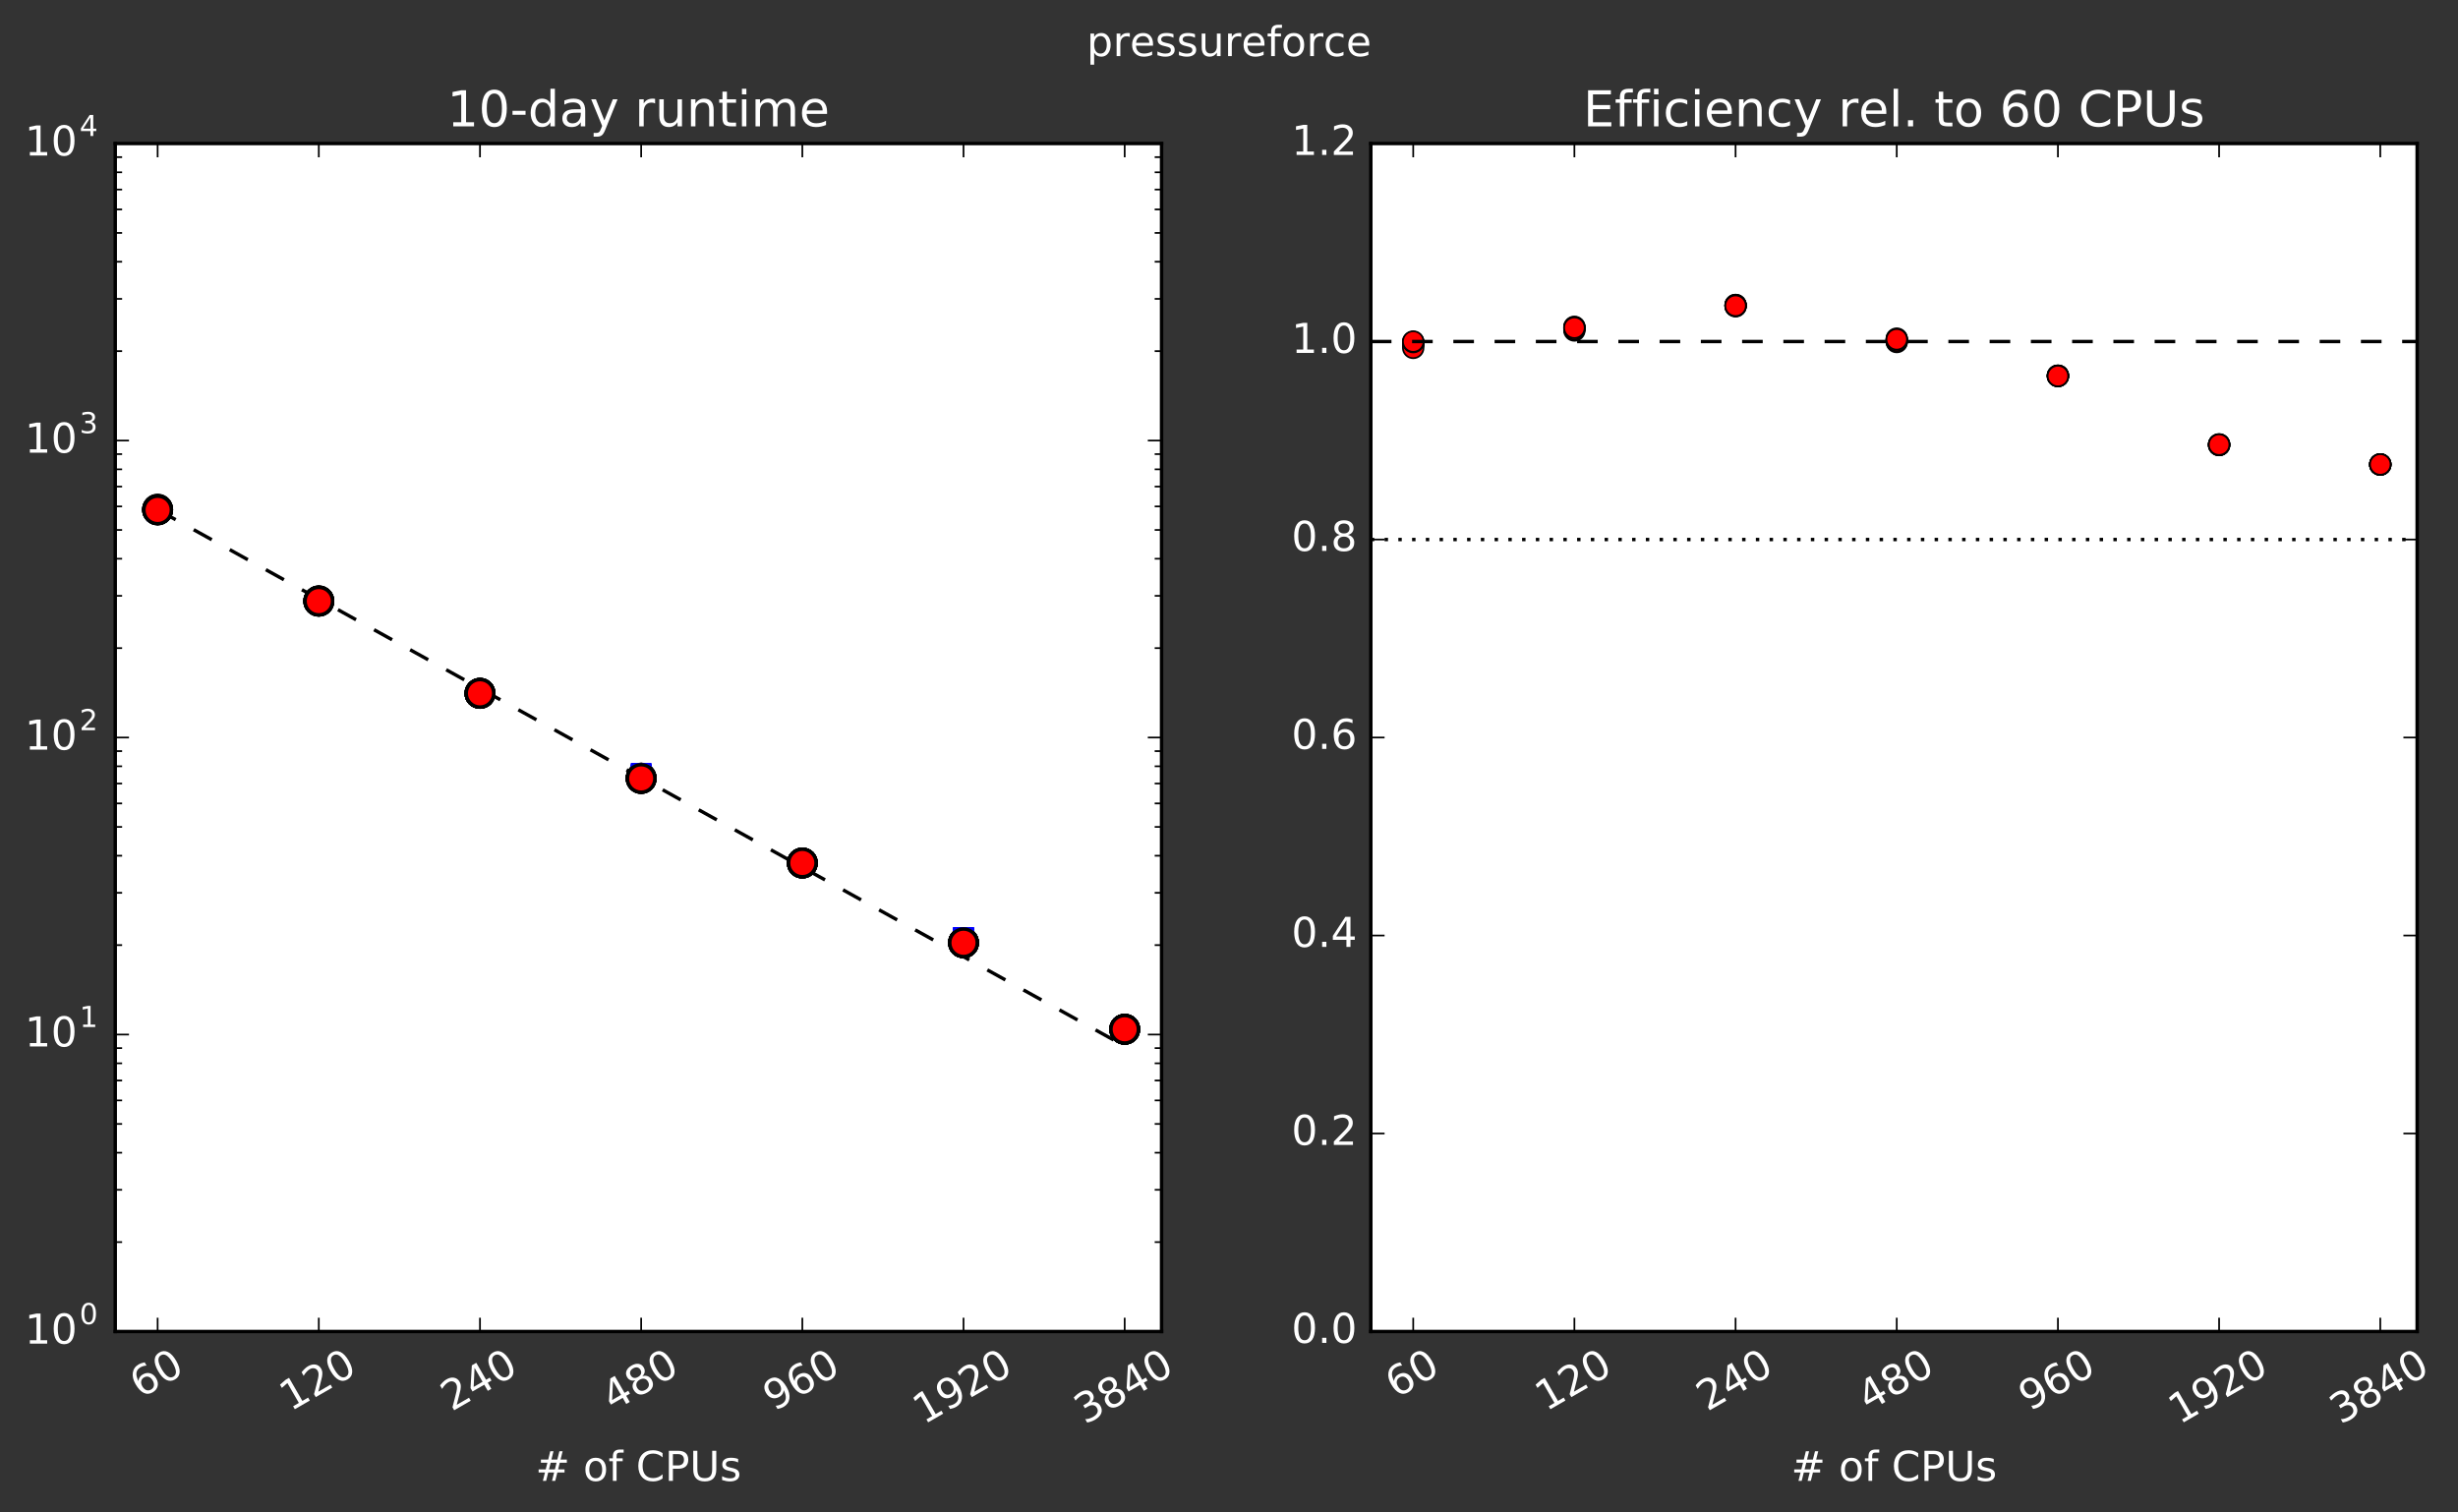 <?xml version="1.0" encoding="utf-8" standalone="no"?>
<!DOCTYPE svg PUBLIC "-//W3C//DTD SVG 1.1//EN"
  "http://www.w3.org/Graphics/SVG/1.1/DTD/svg11.dtd">
<!-- Created with matplotlib (http://matplotlib.org/) -->
<svg height="440pt" version="1.1" viewBox="0 0 715 440" width="715pt" xmlns="http://www.w3.org/2000/svg" xmlns:xlink="http://www.w3.org/1999/xlink">
 <rect x="0" y="0" width="715" height="440" fill="#333333" stroke="none"/>
 <defs>
  <style type="text/css">
*{stroke-linecap:butt;stroke-linejoin:round;stroke-miterlimit:100000;}
  </style>
 </defs>
 <g id="figure_1">
  <g id="patch_1">
   <path d="M 0 440.502 
L 715.72 440.502 
L 715.72 0 
L 0 0 
L 0 440.502 
z
" style="fill:none;"/>
  </g>
  <g id="axes_1">
   <g id="patch_2">
    <path d="M 33.52 387.36 
L 337.884 387.36 
L 337.884 41.76 
L 33.52 41.76 
z
" style="fill:#ffffff;"/>
   </g>
   <g id="LineCollection_1">
    <path clip-path="url(#pd435042879)" d="M 327.156 301.083 
L 327.156 296.599 
" style="fill:none;stroke:#0000ff;"/>
   </g>
   <g id="LineCollection_2">
    <path clip-path="url(#pd435042879)" d="M 327.156 301.065 
L 327.156 296.521 
" style="fill:none;stroke:#0000ff;"/>
   </g>
   <g id="LineCollection_3">
    <path clip-path="url(#pd435042879)" d="M 327.156 301.042 
L 327.156 296.7 
" style="fill:none;stroke:#0000ff;"/>
   </g>
   <g id="LineCollection_4">
    <path clip-path="url(#pd435042879)" d="M 327.156 301.015 
L 327.156 296.662 
" style="fill:none;stroke:#0000ff;"/>
   </g>
   <g id="LineCollection_5">
    <path clip-path="url(#pd435042879)" d="M 327.156 301.018 
L 327.156 296.654 
" style="fill:none;stroke:#0000ff;"/>
   </g>
   <g id="LineCollection_6">
    <path clip-path="url(#pd435042879)" d="M 327.156 301.04 
L 327.156 296.543 
" style="fill:none;stroke:#0000ff;"/>
   </g>
   <g id="LineCollection_7">
    <path clip-path="url(#pd435042879)" d="M 327.156 300.985 
L 327.156 296.573 
" style="fill:none;stroke:#0000ff;"/>
   </g>
   <g id="LineCollection_8">
    <path clip-path="url(#pd435042879)" d="M 280.272 276.904 
L 280.272 270.392 
" style="fill:none;stroke:#0000ff;"/>
   </g>
   <g id="LineCollection_9">
    <path clip-path="url(#pd435042879)" d="M 280.272 276.779 
L 280.272 270.302 
" style="fill:none;stroke:#0000ff;"/>
   </g>
   <g id="LineCollection_10">
    <path clip-path="url(#pd435042879)" d="M 280.272 276.98 
L 280.272 270.278 
" style="fill:none;stroke:#0000ff;"/>
   </g>
   <g id="LineCollection_11">
    <path clip-path="url(#pd435042879)" d="M 280.272 276.99 
L 280.272 270.299 
" style="fill:none;stroke:#0000ff;"/>
   </g>
   <g id="LineCollection_12">
    <path clip-path="url(#pd435042879)" d="M 280.272 276.869 
L 280.272 270.245 
" style="fill:none;stroke:#0000ff;"/>
   </g>
   <g id="LineCollection_13">
    <path clip-path="url(#pd435042879)" d="M 280.272 276.801 
L 280.272 270.524 
" style="fill:none;stroke:#0000ff;"/>
   </g>
   <g id="LineCollection_14">
    <path clip-path="url(#pd435042879)" d="M 280.272 276.941 
L 280.272 270.299 
" style="fill:none;stroke:#0000ff;"/>
   </g>
   <g id="LineCollection_15">
    <path clip-path="url(#pd435042879)" d="M 186.504 228.539 
L 186.504 223.43 
" style="fill:none;stroke:#0000ff;"/>
   </g>
   <g id="LineCollection_16">
    <path clip-path="url(#pd435042879)" d="M 186.504 228.742 
L 186.504 222.644 
" style="fill:none;stroke:#0000ff;"/>
   </g>
   <g id="LineCollection_17">
    <path clip-path="url(#pd435042879)" d="M 186.504 228.671 
L 186.504 222.844 
" style="fill:none;stroke:#0000ff;"/>
   </g>
   <g id="LineCollection_18">
    <path clip-path="url(#pd435042879)" d="M 186.504 228.922 
L 186.504 223.002 
" style="fill:none;stroke:#0000ff;"/>
   </g>
   <g id="LineCollection_19">
    <path clip-path="url(#pd435042879)" d="M 186.504 228.734 
L 186.504 223.354 
" style="fill:none;stroke:#0000ff;"/>
   </g>
   <g id="LineCollection_20">
    <path clip-path="url(#pd435042879)" d="M 186.504 228.686 
L 186.504 222.96 
" style="fill:none;stroke:#0000ff;"/>
   </g>
   <g id="LineCollection_21">
    <path clip-path="url(#pd435042879)" d="M 186.504 228.732 
L 186.504 222.429 
" style="fill:none;stroke:#0000ff;"/>
   </g>
   <g id="LineCollection_22">
    <path clip-path="url(#pd435042879)" d="M 92.736 176.058 
L 92.736 173.358 
" style="fill:none;stroke:#0000ff;"/>
   </g>
   <g id="LineCollection_23">
    <path clip-path="url(#pd435042879)" d="M 92.736 175.981 
L 92.736 173.403 
" style="fill:none;stroke:#0000ff;"/>
   </g>
   <g id="LineCollection_24">
    <path clip-path="url(#pd435042879)" d="M 92.736 176.485 
L 92.736 173.205 
" style="fill:none;stroke:#0000ff;"/>
   </g>
   <g id="LineCollection_25">
    <path clip-path="url(#pd435042879)" d="M 92.736 176.072 
L 92.736 173.422 
" style="fill:none;stroke:#0000ff;"/>
   </g>
   <g id="LineCollection_26">
    <path clip-path="url(#pd435042879)" d="M 92.736 175.934 
L 92.736 173.115 
" style="fill:none;stroke:#0000ff;"/>
   </g>
   <g id="LineCollection_27">
    <path clip-path="url(#pd435042879)" d="M 92.736 176.255 
L 92.736 173.362 
" style="fill:none;stroke:#0000ff;"/>
   </g>
   <g id="LineCollection_28">
    <path clip-path="url(#pd435042879)" d="M 92.736 176.498 
L 92.736 173.58 
" style="fill:none;stroke:#0000ff;"/>
   </g>
   <g id="LineCollection_29">
    <path clip-path="url(#pd435042879)" d="M 45.852 151.022 
L 45.852 147.14 
" style="fill:none;stroke:#0000ff;"/>
   </g>
   <g id="LineCollection_30">
    <path clip-path="url(#pd435042879)" d="M 45.852 151.204 
L 45.852 146.963 
" style="fill:none;stroke:#0000ff;"/>
   </g>
   <g id="LineCollection_31">
    <path clip-path="url(#pd435042879)" d="M 45.852 151.031 
L 45.852 146.829 
" style="fill:none;stroke:#0000ff;"/>
   </g>
   <g id="LineCollection_32">
    <path clip-path="url(#pd435042879)" d="M 45.852 151.023 
L 45.852 147.334 
" style="fill:none;stroke:#0000ff;"/>
   </g>
   <g id="LineCollection_33">
    <path clip-path="url(#pd435042879)" d="M 45.852 150.94 
L 45.852 146.386 
" style="fill:none;stroke:#0000ff;"/>
   </g>
   <g id="LineCollection_34">
    <path clip-path="url(#pd435042879)" d="M 45.852 150.882 
L 45.852 147.464 
" style="fill:none;stroke:#0000ff;"/>
   </g>
   <g id="LineCollection_35">
    <path clip-path="url(#pd435042879)" d="M 45.852 151.177 
L 45.852 147.52 
" style="fill:none;stroke:#0000ff;"/>
   </g>
   <g id="LineCollection_36">
    <path clip-path="url(#pd435042879)" d="M 233.388 252.326 
L 233.388 248.697 
" style="fill:none;stroke:#0000ff;"/>
   </g>
   <g id="LineCollection_37">
    <path clip-path="url(#pd435042879)" d="M 233.388 252.36 
L 233.388 248.479 
" style="fill:none;stroke:#0000ff;"/>
   </g>
   <g id="LineCollection_38">
    <path clip-path="url(#pd435042879)" d="M 233.388 252.32 
L 233.388 248.46 
" style="fill:none;stroke:#0000ff;"/>
   </g>
   <g id="LineCollection_39">
    <path clip-path="url(#pd435042879)" d="M 233.388 252.254 
L 233.388 248.632 
" style="fill:none;stroke:#0000ff;"/>
   </g>
   <g id="LineCollection_40">
    <path clip-path="url(#pd435042879)" d="M 233.388 252.278 
L 233.388 248.782 
" style="fill:none;stroke:#0000ff;"/>
   </g>
   <g id="LineCollection_41">
    <path clip-path="url(#pd435042879)" d="M 233.388 252.28 
L 233.388 248.647 
" style="fill:none;stroke:#0000ff;"/>
   </g>
   <g id="LineCollection_42">
    <path clip-path="url(#pd435042879)" d="M 233.388 252.283 
L 233.388 248.685 
" style="fill:none;stroke:#0000ff;"/>
   </g>
   <g id="LineCollection_43">
    <path clip-path="url(#pd435042879)" d="M 139.62 202.747 
L 139.62 200.197 
" style="fill:none;stroke:#0000ff;"/>
   </g>
   <g id="LineCollection_44">
    <path clip-path="url(#pd435042879)" d="M 139.62 202.826 
L 139.62 200.135 
" style="fill:none;stroke:#0000ff;"/>
   </g>
   <g id="LineCollection_45">
    <path clip-path="url(#pd435042879)" d="M 139.62 202.799 
L 139.62 199.952 
" style="fill:none;stroke:#0000ff;"/>
   </g>
   <g id="LineCollection_46">
    <path clip-path="url(#pd435042879)" d="M 139.62 203.103 
L 139.62 199.988 
" style="fill:none;stroke:#0000ff;"/>
   </g>
   <g id="LineCollection_47">
    <path clip-path="url(#pd435042879)" d="M 139.62 202.958 
L 139.62 199.865 
" style="fill:none;stroke:#0000ff;"/>
   </g>
   <g id="LineCollection_48">
    <path clip-path="url(#pd435042879)" d="M 139.62 202.876 
L 139.62 199.894 
" style="fill:none;stroke:#0000ff;"/>
   </g>
   <g id="LineCollection_49">
    <path clip-path="url(#pd435042879)" d="M 139.62 202.928 
L 139.62 199.108 
" style="fill:none;stroke:#0000ff;"/>
   </g>
   <g id="line2d_1">
    <path clip-path="url(#pd435042879)" d="M 45.852 148.273 
L 92.736 174.282 
L 139.62 200.291 
L 186.504 226.3 
L 233.388 252.309 
L 280.272 278.318 
L 327.156 304.327 
" style="fill:none;stroke:#000000;stroke-dasharray:6,6;stroke-dashoffset:0.0;"/>
   </g>
   <g id="line2d_2">
    <defs>
     <path d="M 3 0 
L -3 -0 
" id="m72b1bb1d0a" style="stroke:#0000ff;"/>
    </defs>
    <g clip-path="url(#pd435042879)">
     <use style="fill:#0000ff;stroke:#0000ff;" x="327.156" xlink:href="#m72b1bb1d0a" y="301.083"/>
    </g>
   </g>
   <g id="line2d_3">
    <g clip-path="url(#pd435042879)">
     <use style="fill:#0000ff;stroke:#0000ff;" x="327.156" xlink:href="#m72b1bb1d0a" y="296.599"/>
    </g>
   </g>
   <g id="line2d_4">
    <defs>
     <path d="M 0 4 
C 1.061 4 2.078 3.579 2.828 2.828 
C 3.579 2.078 4 1.061 4 0 
C 4 -1.061 3.579 -2.078 2.828 -2.828 
C 2.078 -3.579 1.061 -4 0 -4 
C -1.061 -4 -2.078 -3.579 -2.828 -2.828 
C -3.579 -2.078 -4 -1.061 -4 0 
C -4 1.061 -3.579 2.078 -2.828 2.828 
C -2.078 3.579 -1.061 4 0 4 
z
" id="m6d0cf0654c" style="stroke:#000000;"/>
    </defs>
    <g clip-path="url(#pd435042879)">
     <use style="fill:#ff0000;stroke:#000000;" x="327.156" xlink:href="#m6d0cf0654c" y="299.424"/>
    </g>
   </g>
   <g id="line2d_5">
    <g clip-path="url(#pd435042879)">
     <use style="fill:#0000ff;stroke:#0000ff;" x="327.156" xlink:href="#m72b1bb1d0a" y="301.065"/>
    </g>
   </g>
   <g id="line2d_6">
    <g clip-path="url(#pd435042879)">
     <use style="fill:#0000ff;stroke:#0000ff;" x="327.156" xlink:href="#m72b1bb1d0a" y="296.521"/>
    </g>
   </g>
   <g id="line2d_7">
    <g clip-path="url(#pd435042879)">
     <use style="fill:#ff0000;stroke:#000000;" x="327.156" xlink:href="#m6d0cf0654c" y="299.431"/>
    </g>
   </g>
   <g id="line2d_8">
    <g clip-path="url(#pd435042879)">
     <use style="fill:#0000ff;stroke:#0000ff;" x="327.156" xlink:href="#m72b1bb1d0a" y="301.042"/>
    </g>
   </g>
   <g id="line2d_9">
    <g clip-path="url(#pd435042879)">
     <use style="fill:#0000ff;stroke:#0000ff;" x="327.156" xlink:href="#m72b1bb1d0a" y="296.7"/>
    </g>
   </g>
   <g id="line2d_10">
    <g clip-path="url(#pd435042879)">
     <use style="fill:#ff0000;stroke:#000000;" x="327.156" xlink:href="#m6d0cf0654c" y="299.428"/>
    </g>
   </g>
   <g id="line2d_11">
    <g clip-path="url(#pd435042879)">
     <use style="fill:#0000ff;stroke:#0000ff;" x="327.156" xlink:href="#m72b1bb1d0a" y="301.015"/>
    </g>
   </g>
   <g id="line2d_12">
    <g clip-path="url(#pd435042879)">
     <use style="fill:#0000ff;stroke:#0000ff;" x="327.156" xlink:href="#m72b1bb1d0a" y="296.662"/>
    </g>
   </g>
   <g id="line2d_13">
    <g clip-path="url(#pd435042879)">
     <use style="fill:#ff0000;stroke:#000000;" x="327.156" xlink:href="#m6d0cf0654c" y="299.429"/>
    </g>
   </g>
   <g id="line2d_14">
    <g clip-path="url(#pd435042879)">
     <use style="fill:#0000ff;stroke:#0000ff;" x="327.156" xlink:href="#m72b1bb1d0a" y="301.018"/>
    </g>
   </g>
   <g id="line2d_15">
    <g clip-path="url(#pd435042879)">
     <use style="fill:#0000ff;stroke:#0000ff;" x="327.156" xlink:href="#m72b1bb1d0a" y="296.654"/>
    </g>
   </g>
   <g id="line2d_16">
    <g clip-path="url(#pd435042879)">
     <use style="fill:#ff0000;stroke:#000000;" x="327.156" xlink:href="#m6d0cf0654c" y="299.43"/>
    </g>
   </g>
   <g id="line2d_17">
    <g clip-path="url(#pd435042879)">
     <use style="fill:#0000ff;stroke:#0000ff;" x="327.156" xlink:href="#m72b1bb1d0a" y="301.04"/>
    </g>
   </g>
   <g id="line2d_18">
    <g clip-path="url(#pd435042879)">
     <use style="fill:#0000ff;stroke:#0000ff;" x="327.156" xlink:href="#m72b1bb1d0a" y="296.543"/>
    </g>
   </g>
   <g id="line2d_19">
    <g clip-path="url(#pd435042879)">
     <use style="fill:#ff0000;stroke:#000000;" x="327.156" xlink:href="#m6d0cf0654c" y="299.435"/>
    </g>
   </g>
   <g id="line2d_20">
    <g clip-path="url(#pd435042879)">
     <use style="fill:#0000ff;stroke:#0000ff;" x="327.156" xlink:href="#m72b1bb1d0a" y="300.985"/>
    </g>
   </g>
   <g id="line2d_21">
    <g clip-path="url(#pd435042879)">
     <use style="fill:#0000ff;stroke:#0000ff;" x="327.156" xlink:href="#m72b1bb1d0a" y="296.573"/>
    </g>
   </g>
   <g id="line2d_22">
    <g clip-path="url(#pd435042879)">
     <use style="fill:#ff0000;stroke:#000000;" x="327.156" xlink:href="#m6d0cf0654c" y="299.433"/>
    </g>
   </g>
   <g id="line2d_23">
    <g clip-path="url(#pd435042879)">
     <use style="fill:#0000ff;stroke:#0000ff;" x="280.272" xlink:href="#m72b1bb1d0a" y="276.904"/>
    </g>
   </g>
   <g id="line2d_24">
    <g clip-path="url(#pd435042879)">
     <use style="fill:#0000ff;stroke:#0000ff;" x="280.272" xlink:href="#m72b1bb1d0a" y="270.392"/>
    </g>
   </g>
   <g id="line2d_25">
    <g clip-path="url(#pd435042879)">
     <use style="fill:#ff0000;stroke:#000000;" x="280.272" xlink:href="#m6d0cf0654c" y="274.253"/>
    </g>
   </g>
   <g id="line2d_26">
    <g clip-path="url(#pd435042879)">
     <use style="fill:#0000ff;stroke:#0000ff;" x="280.272" xlink:href="#m72b1bb1d0a" y="276.779"/>
    </g>
   </g>
   <g id="line2d_27">
    <g clip-path="url(#pd435042879)">
     <use style="fill:#0000ff;stroke:#0000ff;" x="280.272" xlink:href="#m72b1bb1d0a" y="270.302"/>
    </g>
   </g>
   <g id="line2d_28">
    <g clip-path="url(#pd435042879)">
     <use style="fill:#ff0000;stroke:#000000;" x="280.272" xlink:href="#m6d0cf0654c" y="274.258"/>
    </g>
   </g>
   <g id="line2d_29">
    <g clip-path="url(#pd435042879)">
     <use style="fill:#0000ff;stroke:#0000ff;" x="280.272" xlink:href="#m72b1bb1d0a" y="276.98"/>
    </g>
   </g>
   <g id="line2d_30">
    <g clip-path="url(#pd435042879)">
     <use style="fill:#0000ff;stroke:#0000ff;" x="280.272" xlink:href="#m72b1bb1d0a" y="270.278"/>
    </g>
   </g>
   <g id="line2d_31">
    <g clip-path="url(#pd435042879)">
     <use style="fill:#ff0000;stroke:#000000;" x="280.272" xlink:href="#m6d0cf0654c" y="274.264"/>
    </g>
   </g>
   <g id="line2d_32">
    <g clip-path="url(#pd435042879)">
     <use style="fill:#0000ff;stroke:#0000ff;" x="280.272" xlink:href="#m72b1bb1d0a" y="276.99"/>
    </g>
   </g>
   <g id="line2d_33">
    <g clip-path="url(#pd435042879)">
     <use style="fill:#0000ff;stroke:#0000ff;" x="280.272" xlink:href="#m72b1bb1d0a" y="270.299"/>
    </g>
   </g>
   <g id="line2d_34">
    <g clip-path="url(#pd435042879)">
     <use style="fill:#ff0000;stroke:#000000;" x="280.272" xlink:href="#m6d0cf0654c" y="274.282"/>
    </g>
   </g>
   <g id="line2d_35">
    <g clip-path="url(#pd435042879)">
     <use style="fill:#0000ff;stroke:#0000ff;" x="280.272" xlink:href="#m72b1bb1d0a" y="276.869"/>
    </g>
   </g>
   <g id="line2d_36">
    <g clip-path="url(#pd435042879)">
     <use style="fill:#0000ff;stroke:#0000ff;" x="280.272" xlink:href="#m72b1bb1d0a" y="270.245"/>
    </g>
   </g>
   <g id="line2d_37">
    <g clip-path="url(#pd435042879)">
     <use style="fill:#ff0000;stroke:#000000;" x="280.272" xlink:href="#m6d0cf0654c" y="274.275"/>
    </g>
   </g>
   <g id="line2d_38">
    <g clip-path="url(#pd435042879)">
     <use style="fill:#0000ff;stroke:#0000ff;" x="280.272" xlink:href="#m72b1bb1d0a" y="276.801"/>
    </g>
   </g>
   <g id="line2d_39">
    <g clip-path="url(#pd435042879)">
     <use style="fill:#0000ff;stroke:#0000ff;" x="280.272" xlink:href="#m72b1bb1d0a" y="270.524"/>
    </g>
   </g>
   <g id="line2d_40">
    <g clip-path="url(#pd435042879)">
     <use style="fill:#ff0000;stroke:#000000;" x="280.272" xlink:href="#m6d0cf0654c" y="274.258"/>
    </g>
   </g>
   <g id="line2d_41">
    <g clip-path="url(#pd435042879)">
     <use style="fill:#0000ff;stroke:#0000ff;" x="280.272" xlink:href="#m72b1bb1d0a" y="276.941"/>
    </g>
   </g>
   <g id="line2d_42">
    <g clip-path="url(#pd435042879)">
     <use style="fill:#0000ff;stroke:#0000ff;" x="280.272" xlink:href="#m72b1bb1d0a" y="270.299"/>
    </g>
   </g>
   <g id="line2d_43">
    <g clip-path="url(#pd435042879)">
     <use style="fill:#ff0000;stroke:#000000;" x="280.272" xlink:href="#m6d0cf0654c" y="274.27"/>
    </g>
   </g>
   <g id="line2d_44">
    <g clip-path="url(#pd435042879)">
     <use style="fill:#0000ff;stroke:#0000ff;" x="186.504" xlink:href="#m72b1bb1d0a" y="228.539"/>
    </g>
   </g>
   <g id="line2d_45">
    <g clip-path="url(#pd435042879)">
     <use style="fill:#0000ff;stroke:#0000ff;" x="186.504" xlink:href="#m72b1bb1d0a" y="223.43"/>
    </g>
   </g>
   <g id="line2d_46">
    <g clip-path="url(#pd435042879)">
     <use style="fill:#ff0000;stroke:#000000;" x="186.504" xlink:href="#m6d0cf0654c" y="226.383"/>
    </g>
   </g>
   <g id="line2d_47">
    <g clip-path="url(#pd435042879)">
     <use style="fill:#0000ff;stroke:#0000ff;" x="186.504" xlink:href="#m72b1bb1d0a" y="228.742"/>
    </g>
   </g>
   <g id="line2d_48">
    <g clip-path="url(#pd435042879)">
     <use style="fill:#0000ff;stroke:#0000ff;" x="186.504" xlink:href="#m72b1bb1d0a" y="222.644"/>
    </g>
   </g>
   <g id="line2d_49">
    <g clip-path="url(#pd435042879)">
     <use style="fill:#ff0000;stroke:#000000;" x="186.504" xlink:href="#m6d0cf0654c" y="226.44"/>
    </g>
   </g>
   <g id="line2d_50">
    <g clip-path="url(#pd435042879)">
     <use style="fill:#0000ff;stroke:#0000ff;" x="186.504" xlink:href="#m72b1bb1d0a" y="228.671"/>
    </g>
   </g>
   <g id="line2d_51">
    <g clip-path="url(#pd435042879)">
     <use style="fill:#0000ff;stroke:#0000ff;" x="186.504" xlink:href="#m72b1bb1d0a" y="222.844"/>
    </g>
   </g>
   <g id="line2d_52">
    <g clip-path="url(#pd435042879)">
     <use style="fill:#ff0000;stroke:#000000;" x="186.504" xlink:href="#m6d0cf0654c" y="226.361"/>
    </g>
   </g>
   <g id="line2d_53">
    <g clip-path="url(#pd435042879)">
     <use style="fill:#0000ff;stroke:#0000ff;" x="186.504" xlink:href="#m72b1bb1d0a" y="228.922"/>
    </g>
   </g>
   <g id="line2d_54">
    <g clip-path="url(#pd435042879)">
     <use style="fill:#0000ff;stroke:#0000ff;" x="186.504" xlink:href="#m72b1bb1d0a" y="223.002"/>
    </g>
   </g>
   <g id="line2d_55">
    <g clip-path="url(#pd435042879)">
     <use style="fill:#ff0000;stroke:#000000;" x="186.504" xlink:href="#m6d0cf0654c" y="226.462"/>
    </g>
   </g>
   <g id="line2d_56">
    <g clip-path="url(#pd435042879)">
     <use style="fill:#0000ff;stroke:#0000ff;" x="186.504" xlink:href="#m72b1bb1d0a" y="228.734"/>
    </g>
   </g>
   <g id="line2d_57">
    <g clip-path="url(#pd435042879)">
     <use style="fill:#0000ff;stroke:#0000ff;" x="186.504" xlink:href="#m72b1bb1d0a" y="223.354"/>
    </g>
   </g>
   <g id="line2d_58">
    <g clip-path="url(#pd435042879)">
     <use style="fill:#ff0000;stroke:#000000;" x="186.504" xlink:href="#m6d0cf0654c" y="226.489"/>
    </g>
   </g>
   <g id="line2d_59">
    <g clip-path="url(#pd435042879)">
     <use style="fill:#0000ff;stroke:#0000ff;" x="186.504" xlink:href="#m72b1bb1d0a" y="228.686"/>
    </g>
   </g>
   <g id="line2d_60">
    <g clip-path="url(#pd435042879)">
     <use style="fill:#0000ff;stroke:#0000ff;" x="186.504" xlink:href="#m72b1bb1d0a" y="222.96"/>
    </g>
   </g>
   <g id="line2d_61">
    <g clip-path="url(#pd435042879)">
     <use style="fill:#ff0000;stroke:#000000;" x="186.504" xlink:href="#m6d0cf0654c" y="226.408"/>
    </g>
   </g>
   <g id="line2d_62">
    <g clip-path="url(#pd435042879)">
     <use style="fill:#0000ff;stroke:#0000ff;" x="186.504" xlink:href="#m72b1bb1d0a" y="228.732"/>
    </g>
   </g>
   <g id="line2d_63">
    <g clip-path="url(#pd435042879)">
     <use style="fill:#0000ff;stroke:#0000ff;" x="186.504" xlink:href="#m72b1bb1d0a" y="222.429"/>
    </g>
   </g>
   <g id="line2d_64">
    <g clip-path="url(#pd435042879)">
     <use style="fill:#ff0000;stroke:#000000;" x="186.504" xlink:href="#m6d0cf0654c" y="226.462"/>
    </g>
   </g>
   <g id="line2d_65">
    <g clip-path="url(#pd435042879)">
     <use style="fill:#0000ff;stroke:#0000ff;" x="92.736" xlink:href="#m72b1bb1d0a" y="176.058"/>
    </g>
   </g>
   <g id="line2d_66">
    <g clip-path="url(#pd435042879)">
     <use style="fill:#0000ff;stroke:#0000ff;" x="92.736" xlink:href="#m72b1bb1d0a" y="173.358"/>
    </g>
   </g>
   <g id="line2d_67">
    <g clip-path="url(#pd435042879)">
     <use style="fill:#ff0000;stroke:#000000;" x="92.736" xlink:href="#m6d0cf0654c" y="174.897"/>
    </g>
   </g>
   <g id="line2d_68">
    <g clip-path="url(#pd435042879)">
     <use style="fill:#0000ff;stroke:#0000ff;" x="92.736" xlink:href="#m72b1bb1d0a" y="175.981"/>
    </g>
   </g>
   <g id="line2d_69">
    <g clip-path="url(#pd435042879)">
     <use style="fill:#0000ff;stroke:#0000ff;" x="92.736" xlink:href="#m72b1bb1d0a" y="173.403"/>
    </g>
   </g>
   <g id="line2d_70">
    <g clip-path="url(#pd435042879)">
     <use style="fill:#ff0000;stroke:#000000;" x="92.736" xlink:href="#m6d0cf0654c" y="174.852"/>
    </g>
   </g>
   <g id="line2d_71">
    <g clip-path="url(#pd435042879)">
     <use style="fill:#0000ff;stroke:#0000ff;" x="92.736" xlink:href="#m72b1bb1d0a" y="176.485"/>
    </g>
   </g>
   <g id="line2d_72">
    <g clip-path="url(#pd435042879)">
     <use style="fill:#0000ff;stroke:#0000ff;" x="92.736" xlink:href="#m72b1bb1d0a" y="173.205"/>
    </g>
   </g>
   <g id="line2d_73">
    <g clip-path="url(#pd435042879)">
     <use style="fill:#ff0000;stroke:#000000;" x="92.736" xlink:href="#m6d0cf0654c" y="174.877"/>
    </g>
   </g>
   <g id="line2d_74">
    <g clip-path="url(#pd435042879)">
     <use style="fill:#0000ff;stroke:#0000ff;" x="92.736" xlink:href="#m72b1bb1d0a" y="176.072"/>
    </g>
   </g>
   <g id="line2d_75">
    <g clip-path="url(#pd435042879)">
     <use style="fill:#0000ff;stroke:#0000ff;" x="92.736" xlink:href="#m72b1bb1d0a" y="173.422"/>
    </g>
   </g>
   <g id="line2d_76">
    <g clip-path="url(#pd435042879)">
     <use style="fill:#ff0000;stroke:#000000;" x="92.736" xlink:href="#m6d0cf0654c" y="174.778"/>
    </g>
   </g>
   <g id="line2d_77">
    <g clip-path="url(#pd435042879)">
     <use style="fill:#0000ff;stroke:#0000ff;" x="92.736" xlink:href="#m72b1bb1d0a" y="175.934"/>
    </g>
   </g>
   <g id="line2d_78">
    <g clip-path="url(#pd435042879)">
     <use style="fill:#0000ff;stroke:#0000ff;" x="92.736" xlink:href="#m72b1bb1d0a" y="173.115"/>
    </g>
   </g>
   <g id="line2d_79">
    <g clip-path="url(#pd435042879)">
     <use style="fill:#ff0000;stroke:#000000;" x="92.736" xlink:href="#m6d0cf0654c" y="174.827"/>
    </g>
   </g>
   <g id="line2d_80">
    <g clip-path="url(#pd435042879)">
     <use style="fill:#0000ff;stroke:#0000ff;" x="92.736" xlink:href="#m72b1bb1d0a" y="176.255"/>
    </g>
   </g>
   <g id="line2d_81">
    <g clip-path="url(#pd435042879)">
     <use style="fill:#0000ff;stroke:#0000ff;" x="92.736" xlink:href="#m72b1bb1d0a" y="173.362"/>
    </g>
   </g>
   <g id="line2d_82">
    <g clip-path="url(#pd435042879)">
     <use style="fill:#ff0000;stroke:#000000;" x="92.736" xlink:href="#m6d0cf0654c" y="174.914"/>
    </g>
   </g>
   <g id="line2d_83">
    <g clip-path="url(#pd435042879)">
     <use style="fill:#0000ff;stroke:#0000ff;" x="92.736" xlink:href="#m72b1bb1d0a" y="176.498"/>
    </g>
   </g>
   <g id="line2d_84">
    <g clip-path="url(#pd435042879)">
     <use style="fill:#0000ff;stroke:#0000ff;" x="92.736" xlink:href="#m72b1bb1d0a" y="173.58"/>
    </g>
   </g>
   <g id="line2d_85">
    <g clip-path="url(#pd435042879)">
     <use style="fill:#ff0000;stroke:#000000;" x="92.736" xlink:href="#m6d0cf0654c" y="174.88"/>
    </g>
   </g>
   <g id="line2d_86">
    <g clip-path="url(#pd435042879)">
     <use style="fill:#0000ff;stroke:#0000ff;" x="45.852" xlink:href="#m72b1bb1d0a" y="151.022"/>
    </g>
   </g>
   <g id="line2d_87">
    <g clip-path="url(#pd435042879)">
     <use style="fill:#0000ff;stroke:#0000ff;" x="45.852" xlink:href="#m72b1bb1d0a" y="147.14"/>
    </g>
   </g>
   <g id="line2d_88">
    <g clip-path="url(#pd435042879)">
     <use style="fill:#ff0000;stroke:#000000;" x="45.852" xlink:href="#m6d0cf0654c" y="148.28"/>
    </g>
   </g>
   <g id="line2d_89">
    <g clip-path="url(#pd435042879)">
     <use style="fill:#0000ff;stroke:#0000ff;" x="45.852" xlink:href="#m72b1bb1d0a" y="151.204"/>
    </g>
   </g>
   <g id="line2d_90">
    <g clip-path="url(#pd435042879)">
     <use style="fill:#0000ff;stroke:#0000ff;" x="45.852" xlink:href="#m72b1bb1d0a" y="146.963"/>
    </g>
   </g>
   <g id="line2d_91">
    <g clip-path="url(#pd435042879)">
     <use style="fill:#ff0000;stroke:#000000;" x="45.852" xlink:href="#m6d0cf0654c" y="148.256"/>
    </g>
   </g>
   <g id="line2d_92">
    <g clip-path="url(#pd435042879)">
     <use style="fill:#0000ff;stroke:#0000ff;" x="45.852" xlink:href="#m72b1bb1d0a" y="151.031"/>
    </g>
   </g>
   <g id="line2d_93">
    <g clip-path="url(#pd435042879)">
     <use style="fill:#0000ff;stroke:#0000ff;" x="45.852" xlink:href="#m72b1bb1d0a" y="146.829"/>
    </g>
   </g>
   <g id="line2d_94">
    <g clip-path="url(#pd435042879)">
     <use style="fill:#ff0000;stroke:#000000;" x="45.852" xlink:href="#m6d0cf0654c" y="148.254"/>
    </g>
   </g>
   <g id="line2d_95">
    <g clip-path="url(#pd435042879)">
     <use style="fill:#0000ff;stroke:#0000ff;" x="45.852" xlink:href="#m72b1bb1d0a" y="151.023"/>
    </g>
   </g>
   <g id="line2d_96">
    <g clip-path="url(#pd435042879)">
     <use style="fill:#0000ff;stroke:#0000ff;" x="45.852" xlink:href="#m72b1bb1d0a" y="147.334"/>
    </g>
   </g>
   <g id="line2d_97">
    <g clip-path="url(#pd435042879)">
     <use style="fill:#ff0000;stroke:#000000;" x="45.852" xlink:href="#m6d0cf0654c" y="148.328"/>
    </g>
   </g>
   <g id="line2d_98">
    <g clip-path="url(#pd435042879)">
     <use style="fill:#0000ff;stroke:#0000ff;" x="45.852" xlink:href="#m72b1bb1d0a" y="150.94"/>
    </g>
   </g>
   <g id="line2d_99">
    <g clip-path="url(#pd435042879)">
     <use style="fill:#0000ff;stroke:#0000ff;" x="45.852" xlink:href="#m72b1bb1d0a" y="146.386"/>
    </g>
   </g>
   <g id="line2d_100">
    <g clip-path="url(#pd435042879)">
     <use style="fill:#ff0000;stroke:#000000;" x="45.852" xlink:href="#m6d0cf0654c" y="148.11"/>
    </g>
   </g>
   <g id="line2d_101">
    <g clip-path="url(#pd435042879)">
     <use style="fill:#0000ff;stroke:#0000ff;" x="45.852" xlink:href="#m72b1bb1d0a" y="150.882"/>
    </g>
   </g>
   <g id="line2d_102">
    <g clip-path="url(#pd435042879)">
     <use style="fill:#0000ff;stroke:#0000ff;" x="45.852" xlink:href="#m72b1bb1d0a" y="147.464"/>
    </g>
   </g>
   <g id="line2d_103">
    <g clip-path="url(#pd435042879)">
     <use style="fill:#ff0000;stroke:#000000;" x="45.852" xlink:href="#m6d0cf0654c" y="148.331"/>
    </g>
   </g>
   <g id="line2d_104">
    <g clip-path="url(#pd435042879)">
     <use style="fill:#0000ff;stroke:#0000ff;" x="45.852" xlink:href="#m72b1bb1d0a" y="151.177"/>
    </g>
   </g>
   <g id="line2d_105">
    <g clip-path="url(#pd435042879)">
     <use style="fill:#0000ff;stroke:#0000ff;" x="45.852" xlink:href="#m72b1bb1d0a" y="147.52"/>
    </g>
   </g>
   <g id="line2d_106">
    <g clip-path="url(#pd435042879)">
     <use style="fill:#ff0000;stroke:#000000;" x="45.852" xlink:href="#m6d0cf0654c" y="148.352"/>
    </g>
   </g>
   <g id="line2d_107">
    <g clip-path="url(#pd435042879)">
     <use style="fill:#0000ff;stroke:#0000ff;" x="233.388" xlink:href="#m72b1bb1d0a" y="252.326"/>
    </g>
   </g>
   <g id="line2d_108">
    <g clip-path="url(#pd435042879)">
     <use style="fill:#0000ff;stroke:#0000ff;" x="233.388" xlink:href="#m72b1bb1d0a" y="248.697"/>
    </g>
   </g>
   <g id="line2d_109">
    <g clip-path="url(#pd435042879)">
     <use style="fill:#ff0000;stroke:#000000;" x="233.388" xlink:href="#m6d0cf0654c" y="251.057"/>
    </g>
   </g>
   <g id="line2d_110">
    <g clip-path="url(#pd435042879)">
     <use style="fill:#0000ff;stroke:#0000ff;" x="233.388" xlink:href="#m72b1bb1d0a" y="252.36"/>
    </g>
   </g>
   <g id="line2d_111">
    <g clip-path="url(#pd435042879)">
     <use style="fill:#0000ff;stroke:#0000ff;" x="233.388" xlink:href="#m72b1bb1d0a" y="248.479"/>
    </g>
   </g>
   <g id="line2d_112">
    <g clip-path="url(#pd435042879)">
     <use style="fill:#ff0000;stroke:#000000;" x="233.388" xlink:href="#m6d0cf0654c" y="251.066"/>
    </g>
   </g>
   <g id="line2d_113">
    <g clip-path="url(#pd435042879)">
     <use style="fill:#0000ff;stroke:#0000ff;" x="233.388" xlink:href="#m72b1bb1d0a" y="252.32"/>
    </g>
   </g>
   <g id="line2d_114">
    <g clip-path="url(#pd435042879)">
     <use style="fill:#0000ff;stroke:#0000ff;" x="233.388" xlink:href="#m72b1bb1d0a" y="248.46"/>
    </g>
   </g>
   <g id="line2d_115">
    <g clip-path="url(#pd435042879)">
     <use style="fill:#ff0000;stroke:#000000;" x="233.388" xlink:href="#m6d0cf0654c" y="251.065"/>
    </g>
   </g>
   <g id="line2d_116">
    <g clip-path="url(#pd435042879)">
     <use style="fill:#0000ff;stroke:#0000ff;" x="233.388" xlink:href="#m72b1bb1d0a" y="252.254"/>
    </g>
   </g>
   <g id="line2d_117">
    <g clip-path="url(#pd435042879)">
     <use style="fill:#0000ff;stroke:#0000ff;" x="233.388" xlink:href="#m72b1bb1d0a" y="248.632"/>
    </g>
   </g>
   <g id="line2d_118">
    <g clip-path="url(#pd435042879)">
     <use style="fill:#ff0000;stroke:#000000;" x="233.388" xlink:href="#m6d0cf0654c" y="251.072"/>
    </g>
   </g>
   <g id="line2d_119">
    <g clip-path="url(#pd435042879)">
     <use style="fill:#0000ff;stroke:#0000ff;" x="233.388" xlink:href="#m72b1bb1d0a" y="252.278"/>
    </g>
   </g>
   <g id="line2d_120">
    <g clip-path="url(#pd435042879)">
     <use style="fill:#0000ff;stroke:#0000ff;" x="233.388" xlink:href="#m72b1bb1d0a" y="248.782"/>
    </g>
   </g>
   <g id="line2d_121">
    <g clip-path="url(#pd435042879)">
     <use style="fill:#ff0000;stroke:#000000;" x="233.388" xlink:href="#m6d0cf0654c" y="251.068"/>
    </g>
   </g>
   <g id="line2d_122">
    <g clip-path="url(#pd435042879)">
     <use style="fill:#0000ff;stroke:#0000ff;" x="233.388" xlink:href="#m72b1bb1d0a" y="252.28"/>
    </g>
   </g>
   <g id="line2d_123">
    <g clip-path="url(#pd435042879)">
     <use style="fill:#0000ff;stroke:#0000ff;" x="233.388" xlink:href="#m72b1bb1d0a" y="248.647"/>
    </g>
   </g>
   <g id="line2d_124">
    <g clip-path="url(#pd435042879)">
     <use style="fill:#ff0000;stroke:#000000;" x="233.388" xlink:href="#m6d0cf0654c" y="251.056"/>
    </g>
   </g>
   <g id="line2d_125">
    <g clip-path="url(#pd435042879)">
     <use style="fill:#0000ff;stroke:#0000ff;" x="233.388" xlink:href="#m72b1bb1d0a" y="252.283"/>
    </g>
   </g>
   <g id="line2d_126">
    <g clip-path="url(#pd435042879)">
     <use style="fill:#0000ff;stroke:#0000ff;" x="233.388" xlink:href="#m72b1bb1d0a" y="248.685"/>
    </g>
   </g>
   <g id="line2d_127">
    <g clip-path="url(#pd435042879)">
     <use style="fill:#ff0000;stroke:#000000;" x="233.388" xlink:href="#m6d0cf0654c" y="251.058"/>
    </g>
   </g>
   <g id="line2d_128">
    <g clip-path="url(#pd435042879)">
     <use style="fill:#0000ff;stroke:#0000ff;" x="139.62" xlink:href="#m72b1bb1d0a" y="202.747"/>
    </g>
   </g>
   <g id="line2d_129">
    <g clip-path="url(#pd435042879)">
     <use style="fill:#0000ff;stroke:#0000ff;" x="139.62" xlink:href="#m72b1bb1d0a" y="200.197"/>
    </g>
   </g>
   <g id="line2d_130">
    <g clip-path="url(#pd435042879)">
     <use style="fill:#ff0000;stroke:#000000;" x="139.62" xlink:href="#m6d0cf0654c" y="201.702"/>
    </g>
   </g>
   <g id="line2d_131">
    <g clip-path="url(#pd435042879)">
     <use style="fill:#0000ff;stroke:#0000ff;" x="139.62" xlink:href="#m72b1bb1d0a" y="202.826"/>
    </g>
   </g>
   <g id="line2d_132">
    <g clip-path="url(#pd435042879)">
     <use style="fill:#0000ff;stroke:#0000ff;" x="139.62" xlink:href="#m72b1bb1d0a" y="200.135"/>
    </g>
   </g>
   <g id="line2d_133">
    <g clip-path="url(#pd435042879)">
     <use style="fill:#ff0000;stroke:#000000;" x="139.62" xlink:href="#m6d0cf0654c" y="201.702"/>
    </g>
   </g>
   <g id="line2d_134">
    <g clip-path="url(#pd435042879)">
     <use style="fill:#0000ff;stroke:#0000ff;" x="139.62" xlink:href="#m72b1bb1d0a" y="202.799"/>
    </g>
   </g>
   <g id="line2d_135">
    <g clip-path="url(#pd435042879)">
     <use style="fill:#0000ff;stroke:#0000ff;" x="139.62" xlink:href="#m72b1bb1d0a" y="199.952"/>
    </g>
   </g>
   <g id="line2d_136">
    <g clip-path="url(#pd435042879)">
     <use style="fill:#ff0000;stroke:#000000;" x="139.62" xlink:href="#m6d0cf0654c" y="201.716"/>
    </g>
   </g>
   <g id="line2d_137">
    <g clip-path="url(#pd435042879)">
     <use style="fill:#0000ff;stroke:#0000ff;" x="139.62" xlink:href="#m72b1bb1d0a" y="203.103"/>
    </g>
   </g>
   <g id="line2d_138">
    <g clip-path="url(#pd435042879)">
     <use style="fill:#0000ff;stroke:#0000ff;" x="139.62" xlink:href="#m72b1bb1d0a" y="199.988"/>
    </g>
   </g>
   <g id="line2d_139">
    <g clip-path="url(#pd435042879)">
     <use style="fill:#ff0000;stroke:#000000;" x="139.62" xlink:href="#m6d0cf0654c" y="201.729"/>
    </g>
   </g>
   <g id="line2d_140">
    <g clip-path="url(#pd435042879)">
     <use style="fill:#0000ff;stroke:#0000ff;" x="139.62" xlink:href="#m72b1bb1d0a" y="202.958"/>
    </g>
   </g>
   <g id="line2d_141">
    <g clip-path="url(#pd435042879)">
     <use style="fill:#0000ff;stroke:#0000ff;" x="139.62" xlink:href="#m72b1bb1d0a" y="199.865"/>
    </g>
   </g>
   <g id="line2d_142">
    <g clip-path="url(#pd435042879)">
     <use style="fill:#ff0000;stroke:#000000;" x="139.62" xlink:href="#m6d0cf0654c" y="201.683"/>
    </g>
   </g>
   <g id="line2d_143">
    <g clip-path="url(#pd435042879)">
     <use style="fill:#0000ff;stroke:#0000ff;" x="139.62" xlink:href="#m72b1bb1d0a" y="202.876"/>
    </g>
   </g>
   <g id="line2d_144">
    <g clip-path="url(#pd435042879)">
     <use style="fill:#0000ff;stroke:#0000ff;" x="139.62" xlink:href="#m72b1bb1d0a" y="199.894"/>
    </g>
   </g>
   <g id="line2d_145">
    <g clip-path="url(#pd435042879)">
     <use style="fill:#ff0000;stroke:#000000;" x="139.62" xlink:href="#m6d0cf0654c" y="201.731"/>
    </g>
   </g>
   <g id="line2d_146">
    <g clip-path="url(#pd435042879)">
     <use style="fill:#0000ff;stroke:#0000ff;" x="139.62" xlink:href="#m72b1bb1d0a" y="202.928"/>
    </g>
   </g>
   <g id="line2d_147">
    <g clip-path="url(#pd435042879)">
     <use style="fill:#0000ff;stroke:#0000ff;" x="139.62" xlink:href="#m72b1bb1d0a" y="199.108"/>
    </g>
   </g>
   <g id="line2d_148">
    <g clip-path="url(#pd435042879)">
     <use style="fill:#ff0000;stroke:#000000;" x="139.62" xlink:href="#m6d0cf0654c" y="201.703"/>
    </g>
   </g>
   <g id="patch_3">
    <path d="M 33.52 387.36 
L 337.884 387.36 
" style="fill:none;stroke:#000000;stroke-linecap:square;stroke-linejoin:miter;"/>
   </g>
   <g id="patch_4">
    <path d="M 33.52 387.36 
L 33.52 41.76 
" style="fill:none;stroke:#000000;stroke-linecap:square;stroke-linejoin:miter;"/>
   </g>
   <g id="patch_5">
    <path d="M 33.52 41.76 
L 337.884 41.76 
" style="fill:none;stroke:#000000;stroke-linecap:square;stroke-linejoin:miter;"/>
   </g>
   <g id="patch_6">
    <path d="M 337.884 387.36 
L 337.884 41.76 
" style="fill:none;stroke:#000000;stroke-linecap:square;stroke-linejoin:miter;"/>
   </g>
   <g id="matplotlib.axis_1">
    <g id="xtick_1">
     <g id="line2d_149">
      <defs>
       <path d="M 0 0 
L 0 -4 
" id="mbd8093324f" style="stroke:#000000;stroke-width:0.5;"/>
      </defs>
      <g>
       <use style="stroke:#000000;stroke-width:0.5;" x="45.852" xlink:href="#mbd8093324f" y="387.36"/>
      </g>
     </g>
     <g id="line2d_150">
      <defs>
       <path d="M 0 0 
L 0 4 
" id="m25aca1ab8b" style="stroke:#000000;stroke-width:0.5;"/>
      </defs>
      <g>
       <use style="stroke:#000000;stroke-width:0.5;" x="45.852" xlink:href="#m25aca1ab8b" y="41.76"/>
      </g>
     </g>
     <g id="text_1">
      <!-- 60 -->
      <defs>
       <path d="M 31.781 66.406 
Q 24.172 66.406 20.328 58.906 
Q 16.5 51.422 16.5 36.375 
Q 16.5 21.391 20.328 13.891 
Q 24.172 6.391 31.781 6.391 
Q 39.453 6.391 43.281 13.891 
Q 47.125 21.391 47.125 36.375 
Q 47.125 51.422 43.281 58.906 
Q 39.453 66.406 31.781 66.406 
M 31.781 74.219 
Q 44.047 74.219 50.516 64.516 
Q 56.984 54.828 56.984 36.375 
Q 56.984 17.969 50.516 8.266 
Q 44.047 -1.422 31.781 -1.422 
Q 19.531 -1.422 13.062 8.266 
Q 6.594 17.969 6.594 36.375 
Q 6.594 54.828 13.062 64.516 
Q 19.531 74.219 31.781 74.219 
" id="BitstreamVeraSans-Roman-30"/>
       <path d="M 33.016 40.375 
Q 26.375 40.375 22.484 35.828 
Q 18.609 31.297 18.609 23.391 
Q 18.609 15.531 22.484 10.953 
Q 26.375 6.391 33.016 6.391 
Q 39.656 6.391 43.531 10.953 
Q 47.406 15.531 47.406 23.391 
Q 47.406 31.297 43.531 35.828 
Q 39.656 40.375 33.016 40.375 
M 52.594 71.297 
L 52.594 62.312 
Q 48.875 64.062 45.094 64.984 
Q 41.312 65.922 37.594 65.922 
Q 27.828 65.922 22.672 59.328 
Q 17.531 52.734 16.797 39.406 
Q 19.672 43.656 24.016 45.922 
Q 28.375 48.188 33.594 48.188 
Q 44.578 48.188 50.953 41.516 
Q 57.328 34.859 57.328 23.391 
Q 57.328 12.156 50.688 5.359 
Q 44.047 -1.422 33.016 -1.422 
Q 20.359 -1.422 13.672 8.266 
Q 6.984 17.969 6.984 36.375 
Q 6.984 53.656 15.188 63.938 
Q 23.391 74.219 37.203 74.219 
Q 40.922 74.219 44.703 73.484 
Q 48.484 72.75 52.594 71.297 
" id="BitstreamVeraSans-Roman-36"/>
      </defs>
      <g style="fill:#ffffff;" transform="translate(40.896 406.892)rotate(-30.0)scale(0.12 -0.12)">
       <use xlink:href="#BitstreamVeraSans-Roman-36"/>
       <use x="63.623" xlink:href="#BitstreamVeraSans-Roman-30"/>
      </g>
     </g>
    </g>
    <g id="xtick_2">
     <g id="line2d_151">
      <g>
       <use style="stroke:#000000;stroke-width:0.5;" x="92.736" xlink:href="#mbd8093324f" y="387.36"/>
      </g>
     </g>
     <g id="line2d_152">
      <g>
       <use style="stroke:#000000;stroke-width:0.5;" x="92.736" xlink:href="#m25aca1ab8b" y="41.76"/>
      </g>
     </g>
     <g id="text_2">
      <!-- 120 -->
      <defs>
       <path d="M 12.406 8.297 
L 28.516 8.297 
L 28.516 63.922 
L 10.984 60.406 
L 10.984 69.391 
L 28.422 72.906 
L 38.281 72.906 
L 38.281 8.297 
L 54.391 8.297 
L 54.391 0 
L 12.406 0 
z
" id="BitstreamVeraSans-Roman-31"/>
       <path d="M 19.188 8.297 
L 53.609 8.297 
L 53.609 0 
L 7.328 0 
L 7.328 8.297 
Q 12.938 14.109 22.625 23.891 
Q 32.328 33.688 34.812 36.531 
Q 39.547 41.844 41.422 45.531 
Q 43.312 49.219 43.312 52.781 
Q 43.312 58.594 39.234 62.25 
Q 35.156 65.922 28.609 65.922 
Q 23.969 65.922 18.812 64.312 
Q 13.672 62.703 7.812 59.422 
L 7.812 69.391 
Q 13.766 71.781 18.938 73 
Q 24.125 74.219 28.422 74.219 
Q 39.75 74.219 46.484 68.547 
Q 53.219 62.891 53.219 53.422 
Q 53.219 48.922 51.531 44.891 
Q 49.859 40.875 45.406 35.406 
Q 44.188 33.984 37.641 27.219 
Q 31.109 20.453 19.188 8.297 
" id="BitstreamVeraSans-Roman-32"/>
      </defs>
      <g style="fill:#ffffff;" transform="translate(84.473 410.709)rotate(-30.0)scale(0.12 -0.12)">
       <use xlink:href="#BitstreamVeraSans-Roman-31"/>
       <use x="63.623" xlink:href="#BitstreamVeraSans-Roman-32"/>
       <use x="127.246" xlink:href="#BitstreamVeraSans-Roman-30"/>
      </g>
     </g>
    </g>
    <g id="xtick_3">
     <g id="line2d_153">
      <g>
       <use style="stroke:#000000;stroke-width:0.5;" x="139.62" xlink:href="#mbd8093324f" y="387.36"/>
      </g>
     </g>
     <g id="line2d_154">
      <g>
       <use style="stroke:#000000;stroke-width:0.5;" x="139.62" xlink:href="#m25aca1ab8b" y="41.76"/>
      </g>
     </g>
     <g id="text_3">
      <!-- 240 -->
      <defs>
       <path d="M 37.797 64.312 
L 12.891 25.391 
L 37.797 25.391 
z
M 35.203 72.906 
L 47.609 72.906 
L 47.609 25.391 
L 58.016 25.391 
L 58.016 17.188 
L 47.609 17.188 
L 47.609 0 
L 37.797 0 
L 37.797 17.188 
L 4.891 17.188 
L 4.891 26.703 
z
" id="BitstreamVeraSans-Roman-34"/>
      </defs>
      <g style="fill:#ffffff;" transform="translate(131.357 410.709)rotate(-30.0)scale(0.12 -0.12)">
       <use xlink:href="#BitstreamVeraSans-Roman-32"/>
       <use x="63.623" xlink:href="#BitstreamVeraSans-Roman-34"/>
       <use x="127.246" xlink:href="#BitstreamVeraSans-Roman-30"/>
      </g>
     </g>
    </g>
    <g id="xtick_4">
     <g id="line2d_155">
      <g>
       <use style="stroke:#000000;stroke-width:0.5;" x="186.504" xlink:href="#mbd8093324f" y="387.36"/>
      </g>
     </g>
     <g id="line2d_156">
      <g>
       <use style="stroke:#000000;stroke-width:0.5;" x="186.504" xlink:href="#m25aca1ab8b" y="41.76"/>
      </g>
     </g>
     <g id="text_4">
      <!-- 480 -->
      <defs>
       <path d="M 31.781 34.625 
Q 24.75 34.625 20.719 30.859 
Q 16.703 27.094 16.703 20.516 
Q 16.703 13.922 20.719 10.156 
Q 24.75 6.391 31.781 6.391 
Q 38.812 6.391 42.859 10.172 
Q 46.922 13.969 46.922 20.516 
Q 46.922 27.094 42.891 30.859 
Q 38.875 34.625 31.781 34.625 
M 21.922 38.812 
Q 15.578 40.375 12.031 44.719 
Q 8.5 49.078 8.5 55.328 
Q 8.5 64.062 14.719 69.141 
Q 20.953 74.219 31.781 74.219 
Q 42.672 74.219 48.875 69.141 
Q 55.078 64.062 55.078 55.328 
Q 55.078 49.078 51.531 44.719 
Q 48 40.375 41.703 38.812 
Q 48.828 37.156 52.797 32.312 
Q 56.781 27.484 56.781 20.516 
Q 56.781 9.906 50.312 4.234 
Q 43.844 -1.422 31.781 -1.422 
Q 19.734 -1.422 13.25 4.234 
Q 6.781 9.906 6.781 20.516 
Q 6.781 27.484 10.781 32.312 
Q 14.797 37.156 21.922 38.812 
M 18.312 54.391 
Q 18.312 48.734 21.844 45.562 
Q 25.391 42.391 31.781 42.391 
Q 38.141 42.391 41.719 45.562 
Q 45.312 48.734 45.312 54.391 
Q 45.312 60.062 41.719 63.234 
Q 38.141 66.406 31.781 66.406 
Q 25.391 66.406 21.844 63.234 
Q 18.312 60.062 18.312 54.391 
" id="BitstreamVeraSans-Roman-38"/>
      </defs>
      <g style="fill:#ffffff;" transform="translate(178.241 410.709)rotate(-30.0)scale(0.12 -0.12)">
       <use xlink:href="#BitstreamVeraSans-Roman-34"/>
       <use x="63.623" xlink:href="#BitstreamVeraSans-Roman-38"/>
       <use x="127.246" xlink:href="#BitstreamVeraSans-Roman-30"/>
      </g>
     </g>
    </g>
    <g id="xtick_5">
     <g id="line2d_157">
      <g>
       <use style="stroke:#000000;stroke-width:0.5;" x="233.388" xlink:href="#mbd8093324f" y="387.36"/>
      </g>
     </g>
     <g id="line2d_158">
      <g>
       <use style="stroke:#000000;stroke-width:0.5;" x="233.388" xlink:href="#m25aca1ab8b" y="41.76"/>
      </g>
     </g>
     <g id="text_5">
      <!-- 960 -->
      <defs>
       <path d="M 10.984 1.516 
L 10.984 10.5 
Q 14.703 8.734 18.5 7.812 
Q 22.312 6.891 25.984 6.891 
Q 35.75 6.891 40.891 13.453 
Q 46.047 20.016 46.781 33.406 
Q 43.953 29.203 39.594 26.953 
Q 35.25 24.703 29.984 24.703 
Q 19.047 24.703 12.672 31.312 
Q 6.297 37.938 6.297 49.422 
Q 6.297 60.641 12.938 67.422 
Q 19.578 74.219 30.609 74.219 
Q 43.266 74.219 49.922 64.516 
Q 56.594 54.828 56.594 36.375 
Q 56.594 19.141 48.406 8.859 
Q 40.234 -1.422 26.422 -1.422 
Q 22.703 -1.422 18.891 -0.688 
Q 15.094 0.047 10.984 1.516 
M 30.609 32.422 
Q 37.25 32.422 41.125 36.953 
Q 45.016 41.5 45.016 49.422 
Q 45.016 57.281 41.125 61.844 
Q 37.25 66.406 30.609 66.406 
Q 23.969 66.406 20.094 61.844 
Q 16.219 57.281 16.219 49.422 
Q 16.219 41.5 20.094 36.953 
Q 23.969 32.422 30.609 32.422 
" id="BitstreamVeraSans-Roman-39"/>
      </defs>
      <g style="fill:#ffffff;" transform="translate(225.125 410.709)rotate(-30.0)scale(0.12 -0.12)">
       <use xlink:href="#BitstreamVeraSans-Roman-39"/>
       <use x="63.623" xlink:href="#BitstreamVeraSans-Roman-36"/>
       <use x="127.246" xlink:href="#BitstreamVeraSans-Roman-30"/>
      </g>
     </g>
    </g>
    <g id="xtick_6">
     <g id="line2d_159">
      <g>
       <use style="stroke:#000000;stroke-width:0.5;" x="280.272" xlink:href="#mbd8093324f" y="387.36"/>
      </g>
     </g>
     <g id="line2d_160">
      <g>
       <use style="stroke:#000000;stroke-width:0.5;" x="280.272" xlink:href="#m25aca1ab8b" y="41.76"/>
      </g>
     </g>
     <g id="text_6">
      <!-- 1920 -->
      <g style="fill:#ffffff;" transform="translate(268.703 414.527)rotate(-30.0)scale(0.12 -0.12)">
       <use xlink:href="#BitstreamVeraSans-Roman-31"/>
       <use x="63.623" xlink:href="#BitstreamVeraSans-Roman-39"/>
       <use x="127.246" xlink:href="#BitstreamVeraSans-Roman-32"/>
       <use x="190.869" xlink:href="#BitstreamVeraSans-Roman-30"/>
      </g>
     </g>
    </g>
    <g id="xtick_7">
     <g id="line2d_161">
      <g>
       <use style="stroke:#000000;stroke-width:0.5;" x="327.156" xlink:href="#mbd8093324f" y="387.36"/>
      </g>
     </g>
     <g id="line2d_162">
      <g>
       <use style="stroke:#000000;stroke-width:0.5;" x="327.156" xlink:href="#m25aca1ab8b" y="41.76"/>
      </g>
     </g>
     <g id="text_7">
      <!-- 3840 -->
      <defs>
       <path d="M 40.578 39.312 
Q 47.656 37.797 51.625 33 
Q 55.609 28.219 55.609 21.188 
Q 55.609 10.406 48.188 4.484 
Q 40.766 -1.422 27.094 -1.422 
Q 22.516 -1.422 17.656 -0.516 
Q 12.797 0.391 7.625 2.203 
L 7.625 11.719 
Q 11.719 9.328 16.594 8.109 
Q 21.484 6.891 26.812 6.891 
Q 36.078 6.891 40.938 10.547 
Q 45.797 14.203 45.797 21.188 
Q 45.797 27.641 41.281 31.266 
Q 36.766 34.906 28.719 34.906 
L 20.219 34.906 
L 20.219 43.016 
L 29.109 43.016 
Q 36.375 43.016 40.234 45.922 
Q 44.094 48.828 44.094 54.297 
Q 44.094 59.906 40.109 62.906 
Q 36.141 65.922 28.719 65.922 
Q 24.656 65.922 20.016 65.031 
Q 15.375 64.156 9.812 62.312 
L 9.812 71.094 
Q 15.438 72.656 20.344 73.438 
Q 25.25 74.219 29.594 74.219 
Q 40.828 74.219 47.359 69.109 
Q 53.906 64.016 53.906 55.328 
Q 53.906 49.266 50.438 45.094 
Q 46.969 40.922 40.578 39.312 
" id="BitstreamVeraSans-Roman-33"/>
      </defs>
      <g style="fill:#ffffff;" transform="translate(315.587 414.527)rotate(-30.0)scale(0.12 -0.12)">
       <use xlink:href="#BitstreamVeraSans-Roman-33"/>
       <use x="63.623" xlink:href="#BitstreamVeraSans-Roman-38"/>
       <use x="127.246" xlink:href="#BitstreamVeraSans-Roman-34"/>
       <use x="190.869" xlink:href="#BitstreamVeraSans-Roman-30"/>
      </g>
     </g>
    </g>
    <g id="text_8">
     <!-- # of CPUs -->
     <defs>
      <path d="M 30.609 48.391 
Q 23.391 48.391 19.188 42.75 
Q 14.984 37.109 14.984 27.297 
Q 14.984 17.484 19.156 11.844 
Q 23.344 6.203 30.609 6.203 
Q 37.797 6.203 41.984 11.859 
Q 46.188 17.531 46.188 27.297 
Q 46.188 37.016 41.984 42.703 
Q 37.797 48.391 30.609 48.391 
M 30.609 56 
Q 42.328 56 49.016 48.375 
Q 55.719 40.766 55.719 27.297 
Q 55.719 13.875 49.016 6.219 
Q 42.328 -1.422 30.609 -1.422 
Q 18.844 -1.422 12.172 6.219 
Q 5.516 13.875 5.516 27.297 
Q 5.516 40.766 12.172 48.375 
Q 18.844 56 30.609 56 
" id="BitstreamVeraSans-Roman-6f"/>
      <path d="M 64.406 67.281 
L 64.406 56.891 
Q 59.422 61.531 53.781 63.812 
Q 48.141 66.109 41.797 66.109 
Q 29.297 66.109 22.656 58.469 
Q 16.016 50.828 16.016 36.375 
Q 16.016 21.969 22.656 14.328 
Q 29.297 6.688 41.797 6.688 
Q 48.141 6.688 53.781 8.984 
Q 59.422 11.281 64.406 15.922 
L 64.406 5.609 
Q 59.234 2.094 53.438 0.328 
Q 47.656 -1.422 41.219 -1.422 
Q 24.656 -1.422 15.125 8.703 
Q 5.609 18.844 5.609 36.375 
Q 5.609 53.953 15.125 64.078 
Q 24.656 74.219 41.219 74.219 
Q 47.75 74.219 53.531 72.484 
Q 59.328 70.75 64.406 67.281 
" id="BitstreamVeraSans-Roman-43"/>
      <path d="M 51.125 44 
L 36.922 44 
L 32.812 27.688 
L 47.125 27.688 
z
M 43.797 71.781 
L 38.719 51.516 
L 52.984 51.516 
L 58.109 71.781 
L 65.922 71.781 
L 60.891 51.516 
L 76.125 51.516 
L 76.125 44 
L 58.984 44 
L 54.984 27.688 
L 70.516 27.688 
L 70.516 20.219 
L 53.078 20.219 
L 48 0 
L 40.188 0 
L 45.219 20.219 
L 30.906 20.219 
L 25.875 0 
L 18.016 0 
L 23.094 20.219 
L 7.719 20.219 
L 7.719 27.688 
L 24.906 27.688 
L 29 44 
L 13.281 44 
L 13.281 51.516 
L 30.906 51.516 
L 35.891 71.781 
z
" id="BitstreamVeraSans-Roman-23"/>
      <path d="M 8.688 72.906 
L 18.609 72.906 
L 18.609 28.609 
Q 18.609 16.891 22.844 11.734 
Q 27.094 6.594 36.625 6.594 
Q 46.094 6.594 50.344 11.734 
Q 54.594 16.891 54.594 28.609 
L 54.594 72.906 
L 64.5 72.906 
L 64.5 27.391 
Q 64.5 13.141 57.438 5.859 
Q 50.391 -1.422 36.625 -1.422 
Q 22.797 -1.422 15.734 5.859 
Q 8.688 13.141 8.688 27.391 
z
" id="BitstreamVeraSans-Roman-55"/>
      <path d="M 19.672 64.797 
L 19.672 37.406 
L 32.078 37.406 
Q 38.969 37.406 42.719 40.969 
Q 46.484 44.531 46.484 51.125 
Q 46.484 57.672 42.719 61.234 
Q 38.969 64.797 32.078 64.797 
z
M 9.812 72.906 
L 32.078 72.906 
Q 44.344 72.906 50.609 67.359 
Q 56.891 61.812 56.891 51.125 
Q 56.891 40.328 50.609 34.812 
Q 44.344 29.297 32.078 29.297 
L 19.672 29.297 
L 19.672 0 
L 9.812 0 
z
" id="BitstreamVeraSans-Roman-50"/>
      <path id="BitstreamVeraSans-Roman-20"/>
      <path d="M 37.109 75.984 
L 37.109 68.5 
L 28.516 68.5 
Q 23.688 68.5 21.797 66.547 
Q 19.922 64.594 19.922 59.516 
L 19.922 54.688 
L 34.719 54.688 
L 34.719 47.703 
L 19.922 47.703 
L 19.922 0 
L 10.891 0 
L 10.891 47.703 
L 2.297 47.703 
L 2.297 54.688 
L 10.891 54.688 
L 10.891 58.5 
Q 10.891 67.625 15.141 71.797 
Q 19.391 75.984 28.609 75.984 
z
" id="BitstreamVeraSans-Roman-66"/>
      <path d="M 44.281 53.078 
L 44.281 44.578 
Q 40.484 46.531 36.375 47.5 
Q 32.281 48.484 27.875 48.484 
Q 21.188 48.484 17.844 46.438 
Q 14.5 44.391 14.5 40.281 
Q 14.5 37.156 16.891 35.375 
Q 19.281 33.594 26.516 31.984 
L 29.594 31.297 
Q 39.156 29.25 43.188 25.516 
Q 47.219 21.781 47.219 15.094 
Q 47.219 7.469 41.188 3.016 
Q 35.156 -1.422 24.609 -1.422 
Q 20.219 -1.422 15.453 -0.562 
Q 10.688 0.297 5.422 2 
L 5.422 11.281 
Q 10.406 8.688 15.234 7.391 
Q 20.062 6.109 24.812 6.109 
Q 31.156 6.109 34.562 8.281 
Q 37.984 10.453 37.984 14.406 
Q 37.984 18.062 35.516 20.016 
Q 33.062 21.969 24.703 23.781 
L 21.578 24.516 
Q 13.234 26.266 9.516 29.906 
Q 5.812 33.547 5.812 39.891 
Q 5.812 47.609 11.281 51.797 
Q 16.75 56 26.812 56 
Q 31.781 56 36.172 55.266 
Q 40.578 54.547 44.281 53.078 
" id="BitstreamVeraSans-Roman-73"/>
     </defs>
     <g style="fill:#ffffff;" transform="translate(155.752 430.806)scale(0.12 -0.12)">
      <use xlink:href="#BitstreamVeraSans-Roman-23"/>
      <use x="83.789" xlink:href="#BitstreamVeraSans-Roman-20"/>
      <use x="115.576" xlink:href="#BitstreamVeraSans-Roman-6f"/>
      <use x="176.758" xlink:href="#BitstreamVeraSans-Roman-66"/>
      <use x="211.963" xlink:href="#BitstreamVeraSans-Roman-20"/>
      <use x="243.75" xlink:href="#BitstreamVeraSans-Roman-43"/>
      <use x="313.574" xlink:href="#BitstreamVeraSans-Roman-50"/>
      <use x="373.877" xlink:href="#BitstreamVeraSans-Roman-55"/>
      <use x="447.07" xlink:href="#BitstreamVeraSans-Roman-73"/>
     </g>
    </g>
   </g>
   <g id="matplotlib.axis_2">
    <g id="ytick_1">
     <g id="line2d_163">
      <defs>
       <path d="M 0 0 
L 4 0 
" id="m8439d6eab8" style="stroke:#000000;stroke-width:0.5;"/>
      </defs>
      <g>
       <use style="stroke:#000000;stroke-width:0.5;" x="33.52" xlink:href="#m8439d6eab8" y="387.36"/>
      </g>
     </g>
     <g id="line2d_164">
      <defs>
       <path d="M 0 0 
L -4 0 
" id="m41c3917ade" style="stroke:#000000;stroke-width:0.5;"/>
      </defs>
      <g>
       <use style="stroke:#000000;stroke-width:0.5;" x="337.884" xlink:href="#m41c3917ade" y="387.36"/>
      </g>
     </g>
     <g id="text_9">
      <!-- $\mathdefault{10^{0}}$ -->
      <g style="fill:#ffffff;" transform="translate(7.2 390.984)scale(0.12 -0.12)">
       <use transform="translate(0.0 0.797)" xlink:href="#BitstreamVeraSans-Roman-31"/>
       <use transform="translate(63.623 0.797)" xlink:href="#BitstreamVeraSans-Roman-30"/>
       <use transform="translate(132.759 48.047)scale(0.7)" xlink:href="#BitstreamVeraSans-Roman-30"/>
      </g>
     </g>
    </g>
    <g id="ytick_2">
     <g id="line2d_165">
      <g>
       <use style="stroke:#000000;stroke-width:0.5;" x="33.52" xlink:href="#m8439d6eab8" y="300.96"/>
      </g>
     </g>
     <g id="line2d_166">
      <g>
       <use style="stroke:#000000;stroke-width:0.5;" x="337.884" xlink:href="#m41c3917ade" y="300.96"/>
      </g>
     </g>
     <g id="text_10">
      <!-- $\mathdefault{10^{1}}$ -->
      <g style="fill:#ffffff;" transform="translate(7.2 304.524)scale(0.12 -0.12)">
       <use transform="translate(0.0 0.716)" xlink:href="#BitstreamVeraSans-Roman-31"/>
       <use transform="translate(63.623 0.716)" xlink:href="#BitstreamVeraSans-Roman-30"/>
       <use transform="translate(132.759 47.966)scale(0.7)" xlink:href="#BitstreamVeraSans-Roman-31"/>
      </g>
     </g>
    </g>
    <g id="ytick_3">
     <g id="line2d_167">
      <g>
       <use style="stroke:#000000;stroke-width:0.5;" x="33.52" xlink:href="#m8439d6eab8" y="214.56"/>
      </g>
     </g>
     <g id="line2d_168">
      <g>
       <use style="stroke:#000000;stroke-width:0.5;" x="337.884" xlink:href="#m41c3917ade" y="214.56"/>
      </g>
     </g>
     <g id="text_11">
      <!-- $\mathdefault{10^{2}}$ -->
      <g style="fill:#ffffff;" transform="translate(7.2 218.184)scale(0.12 -0.12)">
       <use transform="translate(0.0 0.797)" xlink:href="#BitstreamVeraSans-Roman-31"/>
       <use transform="translate(63.623 0.797)" xlink:href="#BitstreamVeraSans-Roman-30"/>
       <use transform="translate(132.759 48.047)scale(0.7)" xlink:href="#BitstreamVeraSans-Roman-32"/>
      </g>
     </g>
    </g>
    <g id="ytick_4">
     <g id="line2d_169">
      <g>
       <use style="stroke:#000000;stroke-width:0.5;" x="33.52" xlink:href="#m8439d6eab8" y="128.16"/>
      </g>
     </g>
     <g id="line2d_170">
      <g>
       <use style="stroke:#000000;stroke-width:0.5;" x="337.884" xlink:href="#m41c3917ade" y="128.16"/>
      </g>
     </g>
     <g id="text_12">
      <!-- $\mathdefault{10^{3}}$ -->
      <g style="fill:#ffffff;" transform="translate(7.2 131.784)scale(0.12 -0.12)">
       <use transform="translate(0.0 0.797)" xlink:href="#BitstreamVeraSans-Roman-31"/>
       <use transform="translate(63.623 0.797)" xlink:href="#BitstreamVeraSans-Roman-30"/>
       <use transform="translate(132.759 48.047)scale(0.7)" xlink:href="#BitstreamVeraSans-Roman-33"/>
      </g>
     </g>
    </g>
    <g id="ytick_5">
     <g id="line2d_171">
      <g>
       <use style="stroke:#000000;stroke-width:0.5;" x="33.52" xlink:href="#m8439d6eab8" y="41.76"/>
      </g>
     </g>
     <g id="line2d_172">
      <g>
       <use style="stroke:#000000;stroke-width:0.5;" x="337.884" xlink:href="#m41c3917ade" y="41.76"/>
      </g>
     </g>
     <g id="text_13">
      <!-- $\mathdefault{10^{4}}$ -->
      <g style="fill:#ffffff;" transform="translate(7.2 45.324)scale(0.12 -0.12)">
       <use transform="translate(0.0 0.716)" xlink:href="#BitstreamVeraSans-Roman-31"/>
       <use transform="translate(63.623 0.716)" xlink:href="#BitstreamVeraSans-Roman-30"/>
       <use transform="translate(132.759 47.966)scale(0.7)" xlink:href="#BitstreamVeraSans-Roman-34"/>
      </g>
     </g>
    </g>
    <g id="ytick_6">
     <g id="line2d_173">
      <defs>
       <path d="M 0 0 
L 2 0 
" id="m61d727a879" style="stroke:#000000;stroke-width:0.5;"/>
      </defs>
      <g>
       <use style="stroke:#000000;stroke-width:0.5;" x="33.52" xlink:href="#m61d727a879" y="361.351"/>
      </g>
     </g>
     <g id="line2d_174">
      <defs>
       <path d="M 0 0 
L -2 0 
" id="mc425e87fec" style="stroke:#000000;stroke-width:0.5;"/>
      </defs>
      <g>
       <use style="stroke:#000000;stroke-width:0.5;" x="337.884" xlink:href="#mc425e87fec" y="361.351"/>
      </g>
     </g>
    </g>
    <g id="ytick_7">
     <g id="line2d_175">
      <g>
       <use style="stroke:#000000;stroke-width:0.5;" x="33.52" xlink:href="#m61d727a879" y="346.137"/>
      </g>
     </g>
     <g id="line2d_176">
      <g>
       <use style="stroke:#000000;stroke-width:0.5;" x="337.884" xlink:href="#mc425e87fec" y="346.137"/>
      </g>
     </g>
    </g>
    <g id="ytick_8">
     <g id="line2d_177">
      <g>
       <use style="stroke:#000000;stroke-width:0.5;" x="33.52" xlink:href="#m61d727a879" y="335.342"/>
      </g>
     </g>
     <g id="line2d_178">
      <g>
       <use style="stroke:#000000;stroke-width:0.5;" x="337.884" xlink:href="#mc425e87fec" y="335.342"/>
      </g>
     </g>
    </g>
    <g id="ytick_9">
     <g id="line2d_179">
      <g>
       <use style="stroke:#000000;stroke-width:0.5;" x="33.52" xlink:href="#m61d727a879" y="326.969"/>
      </g>
     </g>
     <g id="line2d_180">
      <g>
       <use style="stroke:#000000;stroke-width:0.5;" x="337.884" xlink:href="#mc425e87fec" y="326.969"/>
      </g>
     </g>
    </g>
    <g id="ytick_10">
     <g id="line2d_181">
      <g>
       <use style="stroke:#000000;stroke-width:0.5;" x="33.52" xlink:href="#m61d727a879" y="320.128"/>
      </g>
     </g>
     <g id="line2d_182">
      <g>
       <use style="stroke:#000000;stroke-width:0.5;" x="337.884" xlink:href="#mc425e87fec" y="320.128"/>
      </g>
     </g>
    </g>
    <g id="ytick_11">
     <g id="line2d_183">
      <g>
       <use style="stroke:#000000;stroke-width:0.5;" x="33.52" xlink:href="#m61d727a879" y="314.344"/>
      </g>
     </g>
     <g id="line2d_184">
      <g>
       <use style="stroke:#000000;stroke-width:0.5;" x="337.884" xlink:href="#mc425e87fec" y="314.344"/>
      </g>
     </g>
    </g>
    <g id="ytick_12">
     <g id="line2d_185">
      <g>
       <use style="stroke:#000000;stroke-width:0.5;" x="33.52" xlink:href="#m61d727a879" y="309.333"/>
      </g>
     </g>
     <g id="line2d_186">
      <g>
       <use style="stroke:#000000;stroke-width:0.5;" x="337.884" xlink:href="#mc425e87fec" y="309.333"/>
      </g>
     </g>
    </g>
    <g id="ytick_13">
     <g id="line2d_187">
      <g>
       <use style="stroke:#000000;stroke-width:0.5;" x="33.52" xlink:href="#m61d727a879" y="304.913"/>
      </g>
     </g>
     <g id="line2d_188">
      <g>
       <use style="stroke:#000000;stroke-width:0.5;" x="337.884" xlink:href="#mc425e87fec" y="304.913"/>
      </g>
     </g>
    </g>
    <g id="ytick_14">
     <g id="line2d_189">
      <g>
       <use style="stroke:#000000;stroke-width:0.5;" x="33.52" xlink:href="#m61d727a879" y="274.951"/>
      </g>
     </g>
     <g id="line2d_190">
      <g>
       <use style="stroke:#000000;stroke-width:0.5;" x="337.884" xlink:href="#mc425e87fec" y="274.951"/>
      </g>
     </g>
    </g>
    <g id="ytick_15">
     <g id="line2d_191">
      <g>
       <use style="stroke:#000000;stroke-width:0.5;" x="33.52" xlink:href="#m61d727a879" y="259.737"/>
      </g>
     </g>
     <g id="line2d_192">
      <g>
       <use style="stroke:#000000;stroke-width:0.5;" x="337.884" xlink:href="#mc425e87fec" y="259.737"/>
      </g>
     </g>
    </g>
    <g id="ytick_16">
     <g id="line2d_193">
      <g>
       <use style="stroke:#000000;stroke-width:0.5;" x="33.52" xlink:href="#m61d727a879" y="248.942"/>
      </g>
     </g>
     <g id="line2d_194">
      <g>
       <use style="stroke:#000000;stroke-width:0.5;" x="337.884" xlink:href="#mc425e87fec" y="248.942"/>
      </g>
     </g>
    </g>
    <g id="ytick_17">
     <g id="line2d_195">
      <g>
       <use style="stroke:#000000;stroke-width:0.5;" x="33.52" xlink:href="#m61d727a879" y="240.569"/>
      </g>
     </g>
     <g id="line2d_196">
      <g>
       <use style="stroke:#000000;stroke-width:0.5;" x="337.884" xlink:href="#mc425e87fec" y="240.569"/>
      </g>
     </g>
    </g>
    <g id="ytick_18">
     <g id="line2d_197">
      <g>
       <use style="stroke:#000000;stroke-width:0.5;" x="33.52" xlink:href="#m61d727a879" y="233.728"/>
      </g>
     </g>
     <g id="line2d_198">
      <g>
       <use style="stroke:#000000;stroke-width:0.5;" x="337.884" xlink:href="#mc425e87fec" y="233.728"/>
      </g>
     </g>
    </g>
    <g id="ytick_19">
     <g id="line2d_199">
      <g>
       <use style="stroke:#000000;stroke-width:0.5;" x="33.52" xlink:href="#m61d727a879" y="227.944"/>
      </g>
     </g>
     <g id="line2d_200">
      <g>
       <use style="stroke:#000000;stroke-width:0.5;" x="337.884" xlink:href="#mc425e87fec" y="227.944"/>
      </g>
     </g>
    </g>
    <g id="ytick_20">
     <g id="line2d_201">
      <g>
       <use style="stroke:#000000;stroke-width:0.5;" x="33.52" xlink:href="#m61d727a879" y="222.933"/>
      </g>
     </g>
     <g id="line2d_202">
      <g>
       <use style="stroke:#000000;stroke-width:0.5;" x="337.884" xlink:href="#mc425e87fec" y="222.933"/>
      </g>
     </g>
    </g>
    <g id="ytick_21">
     <g id="line2d_203">
      <g>
       <use style="stroke:#000000;stroke-width:0.5;" x="33.52" xlink:href="#m61d727a879" y="218.513"/>
      </g>
     </g>
     <g id="line2d_204">
      <g>
       <use style="stroke:#000000;stroke-width:0.5;" x="337.884" xlink:href="#mc425e87fec" y="218.513"/>
      </g>
     </g>
    </g>
    <g id="ytick_22">
     <g id="line2d_205">
      <g>
       <use style="stroke:#000000;stroke-width:0.5;" x="33.52" xlink:href="#m61d727a879" y="188.551"/>
      </g>
     </g>
     <g id="line2d_206">
      <g>
       <use style="stroke:#000000;stroke-width:0.5;" x="337.884" xlink:href="#mc425e87fec" y="188.551"/>
      </g>
     </g>
    </g>
    <g id="ytick_23">
     <g id="line2d_207">
      <g>
       <use style="stroke:#000000;stroke-width:0.5;" x="33.52" xlink:href="#m61d727a879" y="173.337"/>
      </g>
     </g>
     <g id="line2d_208">
      <g>
       <use style="stroke:#000000;stroke-width:0.5;" x="337.884" xlink:href="#mc425e87fec" y="173.337"/>
      </g>
     </g>
    </g>
    <g id="ytick_24">
     <g id="line2d_209">
      <g>
       <use style="stroke:#000000;stroke-width:0.5;" x="33.52" xlink:href="#m61d727a879" y="162.542"/>
      </g>
     </g>
     <g id="line2d_210">
      <g>
       <use style="stroke:#000000;stroke-width:0.5;" x="337.884" xlink:href="#mc425e87fec" y="162.542"/>
      </g>
     </g>
    </g>
    <g id="ytick_25">
     <g id="line2d_211">
      <g>
       <use style="stroke:#000000;stroke-width:0.5;" x="33.52" xlink:href="#m61d727a879" y="154.169"/>
      </g>
     </g>
     <g id="line2d_212">
      <g>
       <use style="stroke:#000000;stroke-width:0.5;" x="337.884" xlink:href="#mc425e87fec" y="154.169"/>
      </g>
     </g>
    </g>
    <g id="ytick_26">
     <g id="line2d_213">
      <g>
       <use style="stroke:#000000;stroke-width:0.5;" x="33.52" xlink:href="#m61d727a879" y="147.328"/>
      </g>
     </g>
     <g id="line2d_214">
      <g>
       <use style="stroke:#000000;stroke-width:0.5;" x="337.884" xlink:href="#mc425e87fec" y="147.328"/>
      </g>
     </g>
    </g>
    <g id="ytick_27">
     <g id="line2d_215">
      <g>
       <use style="stroke:#000000;stroke-width:0.5;" x="33.52" xlink:href="#m61d727a879" y="141.544"/>
      </g>
     </g>
     <g id="line2d_216">
      <g>
       <use style="stroke:#000000;stroke-width:0.5;" x="337.884" xlink:href="#mc425e87fec" y="141.544"/>
      </g>
     </g>
    </g>
    <g id="ytick_28">
     <g id="line2d_217">
      <g>
       <use style="stroke:#000000;stroke-width:0.5;" x="33.52" xlink:href="#m61d727a879" y="136.533"/>
      </g>
     </g>
     <g id="line2d_218">
      <g>
       <use style="stroke:#000000;stroke-width:0.5;" x="337.884" xlink:href="#mc425e87fec" y="136.533"/>
      </g>
     </g>
    </g>
    <g id="ytick_29">
     <g id="line2d_219">
      <g>
       <use style="stroke:#000000;stroke-width:0.5;" x="33.52" xlink:href="#m61d727a879" y="132.113"/>
      </g>
     </g>
     <g id="line2d_220">
      <g>
       <use style="stroke:#000000;stroke-width:0.5;" x="337.884" xlink:href="#mc425e87fec" y="132.113"/>
      </g>
     </g>
    </g>
    <g id="ytick_30">
     <g id="line2d_221">
      <g>
       <use style="stroke:#000000;stroke-width:0.5;" x="33.52" xlink:href="#m61d727a879" y="102.151"/>
      </g>
     </g>
     <g id="line2d_222">
      <g>
       <use style="stroke:#000000;stroke-width:0.5;" x="337.884" xlink:href="#mc425e87fec" y="102.151"/>
      </g>
     </g>
    </g>
    <g id="ytick_31">
     <g id="line2d_223">
      <g>
       <use style="stroke:#000000;stroke-width:0.5;" x="33.52" xlink:href="#m61d727a879" y="86.937"/>
      </g>
     </g>
     <g id="line2d_224">
      <g>
       <use style="stroke:#000000;stroke-width:0.5;" x="337.884" xlink:href="#mc425e87fec" y="86.937"/>
      </g>
     </g>
    </g>
    <g id="ytick_32">
     <g id="line2d_225">
      <g>
       <use style="stroke:#000000;stroke-width:0.5;" x="33.52" xlink:href="#m61d727a879" y="76.142"/>
      </g>
     </g>
     <g id="line2d_226">
      <g>
       <use style="stroke:#000000;stroke-width:0.5;" x="337.884" xlink:href="#mc425e87fec" y="76.142"/>
      </g>
     </g>
    </g>
    <g id="ytick_33">
     <g id="line2d_227">
      <g>
       <use style="stroke:#000000;stroke-width:0.5;" x="33.52" xlink:href="#m61d727a879" y="67.769"/>
      </g>
     </g>
     <g id="line2d_228">
      <g>
       <use style="stroke:#000000;stroke-width:0.5;" x="337.884" xlink:href="#mc425e87fec" y="67.769"/>
      </g>
     </g>
    </g>
    <g id="ytick_34">
     <g id="line2d_229">
      <g>
       <use style="stroke:#000000;stroke-width:0.5;" x="33.52" xlink:href="#m61d727a879" y="60.928"/>
      </g>
     </g>
     <g id="line2d_230">
      <g>
       <use style="stroke:#000000;stroke-width:0.5;" x="337.884" xlink:href="#mc425e87fec" y="60.928"/>
      </g>
     </g>
    </g>
    <g id="ytick_35">
     <g id="line2d_231">
      <g>
       <use style="stroke:#000000;stroke-width:0.5;" x="33.52" xlink:href="#m61d727a879" y="55.144"/>
      </g>
     </g>
     <g id="line2d_232">
      <g>
       <use style="stroke:#000000;stroke-width:0.5;" x="337.884" xlink:href="#mc425e87fec" y="55.144"/>
      </g>
     </g>
    </g>
    <g id="ytick_36">
     <g id="line2d_233">
      <g>
       <use style="stroke:#000000;stroke-width:0.5;" x="33.52" xlink:href="#m61d727a879" y="50.133"/>
      </g>
     </g>
     <g id="line2d_234">
      <g>
       <use style="stroke:#000000;stroke-width:0.5;" x="337.884" xlink:href="#mc425e87fec" y="50.133"/>
      </g>
     </g>
    </g>
    <g id="ytick_37">
     <g id="line2d_235">
      <g>
       <use style="stroke:#000000;stroke-width:0.5;" x="33.52" xlink:href="#m61d727a879" y="45.713"/>
      </g>
     </g>
     <g id="line2d_236">
      <g>
       <use style="stroke:#000000;stroke-width:0.5;" x="337.884" xlink:href="#mc425e87fec" y="45.713"/>
      </g>
     </g>
    </g>
   </g>
   <g id="text_14">
    <!-- 10-day runtime -->
    <defs>
     <path d="M 32.172 -5.078 
Q 28.375 -14.844 24.75 -17.812 
Q 21.141 -20.797 15.094 -20.797 
L 7.906 -20.797 
L 7.906 -13.281 
L 13.188 -13.281 
Q 16.891 -13.281 18.938 -11.516 
Q 21 -9.766 23.484 -3.219 
L 25.094 0.875 
L 2.984 54.688 
L 12.5 54.688 
L 29.594 11.922 
L 46.688 54.688 
L 56.203 54.688 
z
" id="BitstreamVeraSans-Roman-79"/>
     <path d="M 52 44.188 
Q 55.375 50.25 60.062 53.125 
Q 64.75 56 71.094 56 
Q 79.641 56 84.281 50.016 
Q 88.922 44.047 88.922 33.016 
L 88.922 0 
L 79.891 0 
L 79.891 32.719 
Q 79.891 40.578 77.094 44.375 
Q 74.312 48.188 68.609 48.188 
Q 61.625 48.188 57.562 43.547 
Q 53.516 38.922 53.516 30.906 
L 53.516 0 
L 44.484 0 
L 44.484 32.719 
Q 44.484 40.625 41.703 44.406 
Q 38.922 48.188 33.109 48.188 
Q 26.219 48.188 22.156 43.531 
Q 18.109 38.875 18.109 30.906 
L 18.109 0 
L 9.078 0 
L 9.078 54.688 
L 18.109 54.688 
L 18.109 46.188 
Q 21.188 51.219 25.484 53.609 
Q 29.781 56 35.688 56 
Q 41.656 56 45.828 52.969 
Q 50 49.953 52 44.188 
" id="BitstreamVeraSans-Roman-6d"/>
     <path d="M 18.312 70.219 
L 18.312 54.688 
L 36.812 54.688 
L 36.812 47.703 
L 18.312 47.703 
L 18.312 18.016 
Q 18.312 11.328 20.141 9.422 
Q 21.969 7.516 27.594 7.516 
L 36.812 7.516 
L 36.812 0 
L 27.594 0 
Q 17.188 0 13.234 3.875 
Q 9.281 7.766 9.281 18.016 
L 9.281 47.703 
L 2.688 47.703 
L 2.688 54.688 
L 9.281 54.688 
L 9.281 70.219 
z
" id="BitstreamVeraSans-Roman-74"/>
     <path d="M 54.891 33.016 
L 54.891 0 
L 45.906 0 
L 45.906 32.719 
Q 45.906 40.484 42.875 44.328 
Q 39.844 48.188 33.797 48.188 
Q 26.516 48.188 22.312 43.547 
Q 18.109 38.922 18.109 30.906 
L 18.109 0 
L 9.078 0 
L 9.078 54.688 
L 18.109 54.688 
L 18.109 46.188 
Q 21.344 51.125 25.703 53.562 
Q 30.078 56 35.797 56 
Q 45.219 56 50.047 50.172 
Q 54.891 44.344 54.891 33.016 
" id="BitstreamVeraSans-Roman-6e"/>
     <path d="M 56.203 29.594 
L 56.203 25.203 
L 14.891 25.203 
Q 15.484 15.922 20.484 11.062 
Q 25.484 6.203 34.422 6.203 
Q 39.594 6.203 44.453 7.469 
Q 49.312 8.734 54.109 11.281 
L 54.109 2.781 
Q 49.266 0.734 44.188 -0.344 
Q 39.109 -1.422 33.891 -1.422 
Q 20.797 -1.422 13.156 6.188 
Q 5.516 13.812 5.516 26.812 
Q 5.516 40.234 12.766 48.109 
Q 20.016 56 32.328 56 
Q 43.359 56 49.781 48.891 
Q 56.203 41.797 56.203 29.594 
M 47.219 32.234 
Q 47.125 39.594 43.094 43.984 
Q 39.062 48.391 32.422 48.391 
Q 24.906 48.391 20.391 44.141 
Q 15.875 39.891 15.188 32.172 
z
" id="BitstreamVeraSans-Roman-65"/>
     <path d="M 34.281 27.484 
Q 23.391 27.484 19.188 25 
Q 14.984 22.516 14.984 16.5 
Q 14.984 11.719 18.141 8.906 
Q 21.297 6.109 26.703 6.109 
Q 34.188 6.109 38.703 11.406 
Q 43.219 16.703 43.219 25.484 
L 43.219 27.484 
z
M 52.203 31.203 
L 52.203 0 
L 43.219 0 
L 43.219 8.297 
Q 40.141 3.328 35.547 0.953 
Q 30.953 -1.422 24.312 -1.422 
Q 15.922 -1.422 10.953 3.297 
Q 6 8.016 6 15.922 
Q 6 25.141 12.172 29.828 
Q 18.359 34.516 30.609 34.516 
L 43.219 34.516 
L 43.219 35.406 
Q 43.219 41.609 39.141 45 
Q 35.062 48.391 27.688 48.391 
Q 23 48.391 18.547 47.266 
Q 14.109 46.141 10.016 43.891 
L 10.016 52.203 
Q 14.938 54.109 19.578 55.047 
Q 24.219 56 28.609 56 
Q 40.484 56 46.344 49.844 
Q 52.203 43.703 52.203 31.203 
" id="BitstreamVeraSans-Roman-61"/>
     <path d="M 8.5 21.578 
L 8.5 54.688 
L 17.484 54.688 
L 17.484 21.922 
Q 17.484 14.156 20.5 10.266 
Q 23.531 6.391 29.594 6.391 
Q 36.859 6.391 41.078 11.031 
Q 45.312 15.672 45.312 23.688 
L 45.312 54.688 
L 54.297 54.688 
L 54.297 0 
L 45.312 0 
L 45.312 8.406 
Q 42.047 3.422 37.719 1 
Q 33.406 -1.422 27.688 -1.422 
Q 18.266 -1.422 13.375 4.438 
Q 8.5 10.297 8.5 21.578 
" id="BitstreamVeraSans-Roman-75"/>
     <path d="M 4.891 31.391 
L 31.203 31.391 
L 31.203 23.391 
L 4.891 23.391 
z
" id="BitstreamVeraSans-Roman-2d"/>
     <path d="M 41.109 46.297 
Q 39.594 47.172 37.812 47.578 
Q 36.031 48 33.891 48 
Q 26.266 48 22.188 43.047 
Q 18.109 38.094 18.109 28.812 
L 18.109 0 
L 9.078 0 
L 9.078 54.688 
L 18.109 54.688 
L 18.109 46.188 
Q 20.953 51.172 25.484 53.578 
Q 30.031 56 36.531 56 
Q 37.453 56 38.578 55.875 
Q 39.703 55.766 41.062 55.516 
z
" id="BitstreamVeraSans-Roman-72"/>
     <path d="M 9.422 54.688 
L 18.406 54.688 
L 18.406 0 
L 9.422 0 
z
M 9.422 75.984 
L 18.406 75.984 
L 18.406 64.594 
L 9.422 64.594 
z
" id="BitstreamVeraSans-Roman-69"/>
     <path d="M 45.406 46.391 
L 45.406 75.984 
L 54.391 75.984 
L 54.391 0 
L 45.406 0 
L 45.406 8.203 
Q 42.578 3.328 38.25 0.953 
Q 33.938 -1.422 27.875 -1.422 
Q 17.969 -1.422 11.734 6.484 
Q 5.516 14.406 5.516 27.297 
Q 5.516 40.188 11.734 48.094 
Q 17.969 56 27.875 56 
Q 33.938 56 38.25 53.625 
Q 42.578 51.266 45.406 46.391 
M 14.797 27.297 
Q 14.797 17.391 18.875 11.75 
Q 22.953 6.109 30.078 6.109 
Q 37.203 6.109 41.297 11.75 
Q 45.406 17.391 45.406 27.297 
Q 45.406 37.203 41.297 42.844 
Q 37.203 48.484 30.078 48.484 
Q 22.953 48.484 18.875 42.844 
Q 14.797 37.203 14.797 27.297 
" id="BitstreamVeraSans-Roman-64"/>
    </defs>
    <g style="fill:#ffffff;" transform="translate(130.057 36.76)scale(0.144 -0.144)">
     <use xlink:href="#BitstreamVeraSans-Roman-31"/>
     <use x="63.623" xlink:href="#BitstreamVeraSans-Roman-30"/>
     <use x="127.246" xlink:href="#BitstreamVeraSans-Roman-2d"/>
     <use x="163.33" xlink:href="#BitstreamVeraSans-Roman-64"/>
     <use x="226.807" xlink:href="#BitstreamVeraSans-Roman-61"/>
     <use x="288.086" xlink:href="#BitstreamVeraSans-Roman-79"/>
     <use x="347.266" xlink:href="#BitstreamVeraSans-Roman-20"/>
     <use x="379.053" xlink:href="#BitstreamVeraSans-Roman-72"/>
     <use x="420.166" xlink:href="#BitstreamVeraSans-Roman-75"/>
     <use x="483.545" xlink:href="#BitstreamVeraSans-Roman-6e"/>
     <use x="546.924" xlink:href="#BitstreamVeraSans-Roman-74"/>
     <use x="586.133" xlink:href="#BitstreamVeraSans-Roman-69"/>
     <use x="613.916" xlink:href="#BitstreamVeraSans-Roman-6d"/>
     <use x="711.328" xlink:href="#BitstreamVeraSans-Roman-65"/>
    </g>
   </g>
  </g>
  <g id="axes_2">
   <g id="patch_7">
    <path d="M 398.756 387.36 
L 703.12 387.36 
L 703.12 41.76 
L 398.756 41.76 
z
" style="fill:#ffffff;"/>
   </g>
   <g id="line2d_237">
    <defs>
     <path d="M 0 3 
C 0.796 3 1.559 2.684 2.121 2.121 
C 2.684 1.559 3 0.796 3 0 
C 3 -0.796 2.684 -1.559 2.121 -2.121 
C 1.559 -2.684 0.796 -3 0 -3 
C -0.796 -3 -1.559 -2.684 -2.121 -2.121 
C -2.684 -1.559 -3 -0.796 -3 0 
C -3 0.796 -2.684 1.559 -2.121 2.121 
C -1.559 2.684 -0.796 3 0 3 
z
" id="m409580e5e6" style="stroke:#000000;stroke-width:0.5;"/>
    </defs>
    <g clip-path="url(#pfae60eb40e)">
     <use style="fill:#ff0000;stroke:#000000;stroke-width:0.5;" x="692.392" xlink:href="#m409580e5e6" y="135.169"/>
    </g>
   </g>
   <g id="line2d_238">
    <g clip-path="url(#pfae60eb40e)">
     <use style="fill:#ff0000;stroke:#000000;stroke-width:0.5;" x="692.392" xlink:href="#m409580e5e6" y="135.124"/>
    </g>
   </g>
   <g id="line2d_239">
    <g clip-path="url(#pfae60eb40e)">
     <use style="fill:#ff0000;stroke:#000000;stroke-width:0.5;" x="692.392" xlink:href="#m409580e5e6" y="135.139"/>
    </g>
   </g>
   <g id="line2d_240">
    <g clip-path="url(#pfae60eb40e)">
     <use style="fill:#ff0000;stroke:#000000;stroke-width:0.5;" x="692.392" xlink:href="#m409580e5e6" y="135.136"/>
    </g>
   </g>
   <g id="line2d_241">
    <g clip-path="url(#pfae60eb40e)">
     <use style="fill:#ff0000;stroke:#000000;stroke-width:0.5;" x="692.392" xlink:href="#m409580e5e6" y="135.131"/>
    </g>
   </g>
   <g id="line2d_242">
    <g clip-path="url(#pfae60eb40e)">
     <use style="fill:#ff0000;stroke:#000000;stroke-width:0.5;" x="692.392" xlink:href="#m409580e5e6" y="135.093"/>
    </g>
   </g>
   <g id="line2d_243">
    <g clip-path="url(#pfae60eb40e)">
     <use style="fill:#ff0000;stroke:#000000;stroke-width:0.5;" x="692.392" xlink:href="#m409580e5e6" y="135.108"/>
    </g>
   </g>
   <g id="line2d_244">
    <g clip-path="url(#pfae60eb40e)">
     <use style="fill:#ff0000;stroke:#000000;stroke-width:0.5;" x="645.508" xlink:href="#m409580e5e6" y="129.47"/>
    </g>
   </g>
   <g id="line2d_245">
    <g clip-path="url(#pfae60eb40e)">
     <use style="fill:#ff0000;stroke:#000000;stroke-width:0.5;" x="645.508" xlink:href="#m409580e5e6" y="129.436"/>
    </g>
   </g>
   <g id="line2d_246">
    <g clip-path="url(#pfae60eb40e)">
     <use style="fill:#ff0000;stroke:#000000;stroke-width:0.5;" x="645.508" xlink:href="#m409580e5e6" y="129.4"/>
    </g>
   </g>
   <g id="line2d_247">
    <g clip-path="url(#pfae60eb40e)">
     <use style="fill:#ff0000;stroke:#000000;stroke-width:0.5;" x="645.508" xlink:href="#m409580e5e6" y="129.271"/>
    </g>
   </g>
   <g id="line2d_248">
    <g clip-path="url(#pfae60eb40e)">
     <use style="fill:#ff0000;stroke:#000000;stroke-width:0.5;" x="645.508" xlink:href="#m409580e5e6" y="129.325"/>
    </g>
   </g>
   <g id="line2d_249">
    <g clip-path="url(#pfae60eb40e)">
     <use style="fill:#ff0000;stroke:#000000;stroke-width:0.5;" x="645.508" xlink:href="#m409580e5e6" y="129.439"/>
    </g>
   </g>
   <g id="line2d_250">
    <g clip-path="url(#pfae60eb40e)">
     <use style="fill:#ff0000;stroke:#000000;stroke-width:0.5;" x="645.508" xlink:href="#m409580e5e6" y="129.353"/>
    </g>
   </g>
   <g id="line2d_251">
    <g clip-path="url(#pfae60eb40e)">
     <use style="fill:#ff0000;stroke:#000000;stroke-width:0.5;" x="551.74" xlink:href="#m409580e5e6" y="99.33"/>
    </g>
   </g>
   <g id="line2d_252">
    <g clip-path="url(#pfae60eb40e)">
     <use style="fill:#ff0000;stroke:#000000;stroke-width:0.5;" x="551.74" xlink:href="#m409580e5e6" y="98.89"/>
    </g>
   </g>
   <g id="line2d_253">
    <g clip-path="url(#pfae60eb40e)">
     <use style="fill:#ff0000;stroke:#000000;stroke-width:0.5;" x="551.74" xlink:href="#m409580e5e6" y="99.501"/>
    </g>
   </g>
   <g id="line2d_254">
    <g clip-path="url(#pfae60eb40e)">
     <use style="fill:#ff0000;stroke:#000000;stroke-width:0.5;" x="551.74" xlink:href="#m409580e5e6" y="98.719"/>
    </g>
   </g>
   <g id="line2d_255">
    <g clip-path="url(#pfae60eb40e)">
     <use style="fill:#ff0000;stroke:#000000;stroke-width:0.5;" x="551.74" xlink:href="#m409580e5e6" y="98.511"/>
    </g>
   </g>
   <g id="line2d_256">
    <g clip-path="url(#pfae60eb40e)">
     <use style="fill:#ff0000;stroke:#000000;stroke-width:0.5;" x="551.74" xlink:href="#m409580e5e6" y="99.137"/>
    </g>
   </g>
   <g id="line2d_257">
    <g clip-path="url(#pfae60eb40e)">
     <use style="fill:#ff0000;stroke:#000000;stroke-width:0.5;" x="551.74" xlink:href="#m409580e5e6" y="98.719"/>
    </g>
   </g>
   <g id="line2d_258">
    <g clip-path="url(#pfae60eb40e)">
     <use style="fill:#ff0000;stroke:#000000;stroke-width:0.5;" x="457.972" xlink:href="#m409580e5e6" y="95.214"/>
    </g>
   </g>
   <g id="line2d_259">
    <g clip-path="url(#pfae60eb40e)">
     <use style="fill:#ff0000;stroke:#000000;stroke-width:0.5;" x="457.972" xlink:href="#m409580e5e6" y="95.565"/>
    </g>
   </g>
   <g id="line2d_260">
    <g clip-path="url(#pfae60eb40e)">
     <use style="fill:#ff0000;stroke:#000000;stroke-width:0.5;" x="457.972" xlink:href="#m409580e5e6" y="95.376"/>
    </g>
   </g>
   <g id="line2d_261">
    <g clip-path="url(#pfae60eb40e)">
     <use style="fill:#ff0000;stroke:#000000;stroke-width:0.5;" x="457.972" xlink:href="#m409580e5e6" y="96.14"/>
    </g>
   </g>
   <g id="line2d_262">
    <g clip-path="url(#pfae60eb40e)">
     <use style="fill:#ff0000;stroke:#000000;stroke-width:0.5;" x="457.972" xlink:href="#m409580e5e6" y="95.762"/>
    </g>
   </g>
   <g id="line2d_263">
    <g clip-path="url(#pfae60eb40e)">
     <use style="fill:#ff0000;stroke:#000000;stroke-width:0.5;" x="457.972" xlink:href="#m409580e5e6" y="95.084"/>
    </g>
   </g>
   <g id="line2d_264">
    <g clip-path="url(#pfae60eb40e)">
     <use style="fill:#ff0000;stroke:#000000;stroke-width:0.5;" x="457.972" xlink:href="#m409580e5e6" y="95.346"/>
    </g>
   </g>
   <g id="line2d_265">
    <g clip-path="url(#pfae60eb40e)">
     <use style="fill:#ff0000;stroke:#000000;stroke-width:0.5;" x="411.088" xlink:href="#m409580e5e6" y="99.91"/>
    </g>
   </g>
   <g id="line2d_266">
    <g clip-path="url(#pfae60eb40e)">
     <use style="fill:#ff0000;stroke:#000000;stroke-width:0.5;" x="411.088" xlink:href="#m409580e5e6" y="100.096"/>
    </g>
   </g>
   <g id="line2d_267">
    <g clip-path="url(#pfae60eb40e)">
     <use style="fill:#ff0000;stroke:#000000;stroke-width:0.5;" x="411.088" xlink:href="#m409580e5e6" y="100.114"/>
    </g>
   </g>
   <g id="line2d_268">
    <g clip-path="url(#pfae60eb40e)">
     <use style="fill:#ff0000;stroke:#000000;stroke-width:0.5;" x="411.088" xlink:href="#m409580e5e6" y="99.544"/>
    </g>
   </g>
   <g id="line2d_269">
    <g clip-path="url(#pfae60eb40e)">
     <use style="fill:#ff0000;stroke:#000000;stroke-width:0.5;" x="411.088" xlink:href="#m409580e5e6" y="101.209"/>
    </g>
   </g>
   <g id="line2d_270">
    <g clip-path="url(#pfae60eb40e)">
     <use style="fill:#ff0000;stroke:#000000;stroke-width:0.5;" x="411.088" xlink:href="#m409580e5e6" y="99.524"/>
    </g>
   </g>
   <g id="line2d_271">
    <g clip-path="url(#pfae60eb40e)">
     <use style="fill:#ff0000;stroke:#000000;stroke-width:0.5;" x="411.088" xlink:href="#m409580e5e6" y="99.36"/>
    </g>
   </g>
   <g id="line2d_272">
    <g clip-path="url(#pfae60eb40e)">
     <use style="fill:#ff0000;stroke:#000000;stroke-width:0.5;" x="598.624" xlink:href="#m409580e5e6" y="109.4"/>
    </g>
   </g>
   <g id="line2d_273">
    <g clip-path="url(#pfae60eb40e)">
     <use style="fill:#ff0000;stroke:#000000;stroke-width:0.5;" x="598.624" xlink:href="#m409580e5e6" y="109.327"/>
    </g>
   </g>
   <g id="line2d_274">
    <g clip-path="url(#pfae60eb40e)">
     <use style="fill:#ff0000;stroke:#000000;stroke-width:0.5;" x="598.624" xlink:href="#m409580e5e6" y="109.334"/>
    </g>
   </g>
   <g id="line2d_275">
    <g clip-path="url(#pfae60eb40e)">
     <use style="fill:#ff0000;stroke:#000000;stroke-width:0.5;" x="598.624" xlink:href="#m409580e5e6" y="109.287"/>
    </g>
   </g>
   <g id="line2d_276">
    <g clip-path="url(#pfae60eb40e)">
     <use style="fill:#ff0000;stroke:#000000;stroke-width:0.5;" x="598.624" xlink:href="#m409580e5e6" y="109.315"/>
    </g>
   </g>
   <g id="line2d_277">
    <g clip-path="url(#pfae60eb40e)">
     <use style="fill:#ff0000;stroke:#000000;stroke-width:0.5;" x="598.624" xlink:href="#m409580e5e6" y="109.403"/>
    </g>
   </g>
   <g id="line2d_278">
    <g clip-path="url(#pfae60eb40e)">
     <use style="fill:#ff0000;stroke:#000000;stroke-width:0.5;" x="598.624" xlink:href="#m409580e5e6" y="109.391"/>
    </g>
   </g>
   <g id="line2d_279">
    <g clip-path="url(#pfae60eb40e)">
     <use style="fill:#ff0000;stroke:#000000;stroke-width:0.5;" x="504.856" xlink:href="#m409580e5e6" y="88.953"/>
    </g>
   </g>
   <g id="line2d_280">
    <g clip-path="url(#pfae60eb40e)">
     <use style="fill:#ff0000;stroke:#000000;stroke-width:0.5;" x="504.856" xlink:href="#m409580e5e6" y="88.954"/>
    </g>
   </g>
   <g id="line2d_281">
    <g clip-path="url(#pfae60eb40e)">
     <use style="fill:#ff0000;stroke:#000000;stroke-width:0.5;" x="504.856" xlink:href="#m409580e5e6" y="88.841"/>
    </g>
   </g>
   <g id="line2d_282">
    <g clip-path="url(#pfae60eb40e)">
     <use style="fill:#ff0000;stroke:#000000;stroke-width:0.5;" x="504.856" xlink:href="#m409580e5e6" y="88.742"/>
    </g>
   </g>
   <g id="line2d_283">
    <g clip-path="url(#pfae60eb40e)">
     <use style="fill:#ff0000;stroke:#000000;stroke-width:0.5;" x="504.856" xlink:href="#m409580e5e6" y="89.103"/>
    </g>
   </g>
   <g id="line2d_284">
    <g clip-path="url(#pfae60eb40e)">
     <use style="fill:#ff0000;stroke:#000000;stroke-width:0.5;" x="504.856" xlink:href="#m409580e5e6" y="88.719"/>
    </g>
   </g>
   <g id="line2d_285">
    <g clip-path="url(#pfae60eb40e)">
     <use style="fill:#ff0000;stroke:#000000;stroke-width:0.5;" x="504.856" xlink:href="#m409580e5e6" y="88.948"/>
    </g>
   </g>
   <g id="line2d_286">
    <path clip-path="url(#pfae60eb40e)" d="M 398.756 99.36 
L 703.12 99.36 
" style="fill:none;stroke:#000000;stroke-dasharray:6,6;stroke-dashoffset:0.0;"/>
   </g>
   <g id="line2d_287">
    <path clip-path="url(#pfae60eb40e)" d="M 398.756 156.96 
L 703.12 156.96 
" style="fill:none;stroke:#000000;stroke-dasharray:1,3;stroke-dashoffset:0.0;"/>
   </g>
   <g id="patch_8">
    <path d="M 398.756 387.36 
L 703.12 387.36 
" style="fill:none;stroke:#000000;stroke-linecap:square;stroke-linejoin:miter;"/>
   </g>
   <g id="patch_9">
    <path d="M 398.756 387.36 
L 398.756 41.76 
" style="fill:none;stroke:#000000;stroke-linecap:square;stroke-linejoin:miter;"/>
   </g>
   <g id="patch_10">
    <path d="M 398.756 41.76 
L 703.12 41.76 
" style="fill:none;stroke:#000000;stroke-linecap:square;stroke-linejoin:miter;"/>
   </g>
   <g id="patch_11">
    <path d="M 703.12 387.36 
L 703.12 41.76 
" style="fill:none;stroke:#000000;stroke-linecap:square;stroke-linejoin:miter;"/>
   </g>
   <g id="matplotlib.axis_3">
    <g id="xtick_8">
     <g id="line2d_288">
      <g>
       <use style="stroke:#000000;stroke-width:0.5;" x="411.088" xlink:href="#mbd8093324f" y="387.36"/>
      </g>
     </g>
     <g id="line2d_289">
      <g>
       <use style="stroke:#000000;stroke-width:0.5;" x="411.088" xlink:href="#m25aca1ab8b" y="41.76"/>
      </g>
     </g>
     <g id="text_15">
      <!-- 60 -->
      <g style="fill:#ffffff;" transform="translate(406.132 406.892)rotate(-30.0)scale(0.12 -0.12)">
       <use xlink:href="#BitstreamVeraSans-Roman-36"/>
       <use x="63.623" xlink:href="#BitstreamVeraSans-Roman-30"/>
      </g>
     </g>
    </g>
    <g id="xtick_9">
     <g id="line2d_290">
      <g>
       <use style="stroke:#000000;stroke-width:0.5;" x="457.972" xlink:href="#mbd8093324f" y="387.36"/>
      </g>
     </g>
     <g id="line2d_291">
      <g>
       <use style="stroke:#000000;stroke-width:0.5;" x="457.972" xlink:href="#m25aca1ab8b" y="41.76"/>
      </g>
     </g>
     <g id="text_16">
      <!-- 120 -->
      <g style="fill:#ffffff;" transform="translate(449.71 410.709)rotate(-30.0)scale(0.12 -0.12)">
       <use xlink:href="#BitstreamVeraSans-Roman-31"/>
       <use x="63.623" xlink:href="#BitstreamVeraSans-Roman-32"/>
       <use x="127.246" xlink:href="#BitstreamVeraSans-Roman-30"/>
      </g>
     </g>
    </g>
    <g id="xtick_10">
     <g id="line2d_292">
      <g>
       <use style="stroke:#000000;stroke-width:0.5;" x="504.856" xlink:href="#mbd8093324f" y="387.36"/>
      </g>
     </g>
     <g id="line2d_293">
      <g>
       <use style="stroke:#000000;stroke-width:0.5;" x="504.856" xlink:href="#m25aca1ab8b" y="41.76"/>
      </g>
     </g>
     <g id="text_17">
      <!-- 240 -->
      <g style="fill:#ffffff;" transform="translate(496.594 410.709)rotate(-30.0)scale(0.12 -0.12)">
       <use xlink:href="#BitstreamVeraSans-Roman-32"/>
       <use x="63.623" xlink:href="#BitstreamVeraSans-Roman-34"/>
       <use x="127.246" xlink:href="#BitstreamVeraSans-Roman-30"/>
      </g>
     </g>
    </g>
    <g id="xtick_11">
     <g id="line2d_294">
      <g>
       <use style="stroke:#000000;stroke-width:0.5;" x="551.74" xlink:href="#mbd8093324f" y="387.36"/>
      </g>
     </g>
     <g id="line2d_295">
      <g>
       <use style="stroke:#000000;stroke-width:0.5;" x="551.74" xlink:href="#m25aca1ab8b" y="41.76"/>
      </g>
     </g>
     <g id="text_18">
      <!-- 480 -->
      <g style="fill:#ffffff;" transform="translate(543.478 410.709)rotate(-30.0)scale(0.12 -0.12)">
       <use xlink:href="#BitstreamVeraSans-Roman-34"/>
       <use x="63.623" xlink:href="#BitstreamVeraSans-Roman-38"/>
       <use x="127.246" xlink:href="#BitstreamVeraSans-Roman-30"/>
      </g>
     </g>
    </g>
    <g id="xtick_12">
     <g id="line2d_296">
      <g>
       <use style="stroke:#000000;stroke-width:0.5;" x="598.624" xlink:href="#mbd8093324f" y="387.36"/>
      </g>
     </g>
     <g id="line2d_297">
      <g>
       <use style="stroke:#000000;stroke-width:0.5;" x="598.624" xlink:href="#m25aca1ab8b" y="41.76"/>
      </g>
     </g>
     <g id="text_19">
      <!-- 960 -->
      <g style="fill:#ffffff;" transform="translate(590.362 410.709)rotate(-30.0)scale(0.12 -0.12)">
       <use xlink:href="#BitstreamVeraSans-Roman-39"/>
       <use x="63.623" xlink:href="#BitstreamVeraSans-Roman-36"/>
       <use x="127.246" xlink:href="#BitstreamVeraSans-Roman-30"/>
      </g>
     </g>
    </g>
    <g id="xtick_13">
     <g id="line2d_298">
      <g>
       <use style="stroke:#000000;stroke-width:0.5;" x="645.508" xlink:href="#mbd8093324f" y="387.36"/>
      </g>
     </g>
     <g id="line2d_299">
      <g>
       <use style="stroke:#000000;stroke-width:0.5;" x="645.508" xlink:href="#m25aca1ab8b" y="41.76"/>
      </g>
     </g>
     <g id="text_20">
      <!-- 1920 -->
      <g style="fill:#ffffff;" transform="translate(633.94 414.527)rotate(-30.0)scale(0.12 -0.12)">
       <use xlink:href="#BitstreamVeraSans-Roman-31"/>
       <use x="63.623" xlink:href="#BitstreamVeraSans-Roman-39"/>
       <use x="127.246" xlink:href="#BitstreamVeraSans-Roman-32"/>
       <use x="190.869" xlink:href="#BitstreamVeraSans-Roman-30"/>
      </g>
     </g>
    </g>
    <g id="xtick_14">
     <g id="line2d_300">
      <g>
       <use style="stroke:#000000;stroke-width:0.5;" x="692.392" xlink:href="#mbd8093324f" y="387.36"/>
      </g>
     </g>
     <g id="line2d_301">
      <g>
       <use style="stroke:#000000;stroke-width:0.5;" x="692.392" xlink:href="#m25aca1ab8b" y="41.76"/>
      </g>
     </g>
     <g id="text_21">
      <!-- 3840 -->
      <g style="fill:#ffffff;" transform="translate(680.823 414.527)rotate(-30.0)scale(0.12 -0.12)">
       <use xlink:href="#BitstreamVeraSans-Roman-33"/>
       <use x="63.623" xlink:href="#BitstreamVeraSans-Roman-38"/>
       <use x="127.246" xlink:href="#BitstreamVeraSans-Roman-34"/>
       <use x="190.869" xlink:href="#BitstreamVeraSans-Roman-30"/>
      </g>
     </g>
    </g>
    <g id="text_22">
     <!-- # of CPUs -->
     <g style="fill:#ffffff;" transform="translate(520.989 430.806)scale(0.12 -0.12)">
      <use xlink:href="#BitstreamVeraSans-Roman-23"/>
      <use x="83.789" xlink:href="#BitstreamVeraSans-Roman-20"/>
      <use x="115.576" xlink:href="#BitstreamVeraSans-Roman-6f"/>
      <use x="176.758" xlink:href="#BitstreamVeraSans-Roman-66"/>
      <use x="211.963" xlink:href="#BitstreamVeraSans-Roman-20"/>
      <use x="243.75" xlink:href="#BitstreamVeraSans-Roman-43"/>
      <use x="313.574" xlink:href="#BitstreamVeraSans-Roman-50"/>
      <use x="373.877" xlink:href="#BitstreamVeraSans-Roman-55"/>
      <use x="447.07" xlink:href="#BitstreamVeraSans-Roman-73"/>
     </g>
    </g>
   </g>
   <g id="matplotlib.axis_4">
    <g id="ytick_38">
     <g id="line2d_302">
      <g>
       <use style="stroke:#000000;stroke-width:0.5;" x="398.756" xlink:href="#m8439d6eab8" y="387.36"/>
      </g>
     </g>
     <g id="line2d_303">
      <g>
       <use style="stroke:#000000;stroke-width:0.5;" x="703.12" xlink:href="#m41c3917ade" y="387.36"/>
      </g>
     </g>
     <g id="text_23">
      <!-- 0.0 -->
      <defs>
       <path d="M 10.688 12.406 
L 21 12.406 
L 21 0 
L 10.688 0 
z
" id="BitstreamVeraSans-Roman-2e"/>
      </defs>
      <g style="fill:#ffffff;" transform="translate(375.673 390.671)scale(0.12 -0.12)">
       <use xlink:href="#BitstreamVeraSans-Roman-30"/>
       <use x="63.623" xlink:href="#BitstreamVeraSans-Roman-2e"/>
       <use x="95.41" xlink:href="#BitstreamVeraSans-Roman-30"/>
      </g>
     </g>
    </g>
    <g id="ytick_39">
     <g id="line2d_304">
      <g>
       <use style="stroke:#000000;stroke-width:0.5;" x="398.756" xlink:href="#m8439d6eab8" y="329.76"/>
      </g>
     </g>
     <g id="line2d_305">
      <g>
       <use style="stroke:#000000;stroke-width:0.5;" x="703.12" xlink:href="#m41c3917ade" y="329.76"/>
      </g>
     </g>
     <g id="text_24">
      <!-- 0.2 -->
      <g style="fill:#ffffff;" transform="translate(375.673 333.071)scale(0.12 -0.12)">
       <use xlink:href="#BitstreamVeraSans-Roman-30"/>
       <use x="63.623" xlink:href="#BitstreamVeraSans-Roman-2e"/>
       <use x="95.41" xlink:href="#BitstreamVeraSans-Roman-32"/>
      </g>
     </g>
    </g>
    <g id="ytick_40">
     <g id="line2d_306">
      <g>
       <use style="stroke:#000000;stroke-width:0.5;" x="398.756" xlink:href="#m8439d6eab8" y="272.16"/>
      </g>
     </g>
     <g id="line2d_307">
      <g>
       <use style="stroke:#000000;stroke-width:0.5;" x="703.12" xlink:href="#m41c3917ade" y="272.16"/>
      </g>
     </g>
     <g id="text_25">
      <!-- 0.4 -->
      <g style="fill:#ffffff;" transform="translate(375.673 275.471)scale(0.12 -0.12)">
       <use xlink:href="#BitstreamVeraSans-Roman-30"/>
       <use x="63.623" xlink:href="#BitstreamVeraSans-Roman-2e"/>
       <use x="95.41" xlink:href="#BitstreamVeraSans-Roman-34"/>
      </g>
     </g>
    </g>
    <g id="ytick_41">
     <g id="line2d_308">
      <g>
       <use style="stroke:#000000;stroke-width:0.5;" x="398.756" xlink:href="#m8439d6eab8" y="214.56"/>
      </g>
     </g>
     <g id="line2d_309">
      <g>
       <use style="stroke:#000000;stroke-width:0.5;" x="703.12" xlink:href="#m41c3917ade" y="214.56"/>
      </g>
     </g>
     <g id="text_26">
      <!-- 0.6 -->
      <g style="fill:#ffffff;" transform="translate(375.673 217.871)scale(0.12 -0.12)">
       <use xlink:href="#BitstreamVeraSans-Roman-30"/>
       <use x="63.623" xlink:href="#BitstreamVeraSans-Roman-2e"/>
       <use x="95.41" xlink:href="#BitstreamVeraSans-Roman-36"/>
      </g>
     </g>
    </g>
    <g id="ytick_42">
     <g id="line2d_310">
      <g>
       <use style="stroke:#000000;stroke-width:0.5;" x="398.756" xlink:href="#m8439d6eab8" y="156.96"/>
      </g>
     </g>
     <g id="line2d_311">
      <g>
       <use style="stroke:#000000;stroke-width:0.5;" x="703.12" xlink:href="#m41c3917ade" y="156.96"/>
      </g>
     </g>
     <g id="text_27">
      <!-- 0.8 -->
      <g style="fill:#ffffff;" transform="translate(375.673 160.271)scale(0.12 -0.12)">
       <use xlink:href="#BitstreamVeraSans-Roman-30"/>
       <use x="63.623" xlink:href="#BitstreamVeraSans-Roman-2e"/>
       <use x="95.41" xlink:href="#BitstreamVeraSans-Roman-38"/>
      </g>
     </g>
    </g>
    <g id="ytick_43">
     <g id="line2d_312">
      <g>
       <use style="stroke:#000000;stroke-width:0.5;" x="398.756" xlink:href="#m8439d6eab8" y="99.36"/>
      </g>
     </g>
     <g id="line2d_313">
      <g>
       <use style="stroke:#000000;stroke-width:0.5;" x="703.12" xlink:href="#m41c3917ade" y="99.36"/>
      </g>
     </g>
     <g id="text_28">
      <!-- 1.0 -->
      <g style="fill:#ffffff;" transform="translate(375.673 102.671)scale(0.12 -0.12)">
       <use xlink:href="#BitstreamVeraSans-Roman-31"/>
       <use x="63.623" xlink:href="#BitstreamVeraSans-Roman-2e"/>
       <use x="95.41" xlink:href="#BitstreamVeraSans-Roman-30"/>
      </g>
     </g>
    </g>
    <g id="ytick_44">
     <g id="text_29">
      <!-- 1.2 -->
      <g style="fill:#ffffff;" transform="translate(375.673 45.071)scale(0.12 -0.12)">
       <use xlink:href="#BitstreamVeraSans-Roman-31"/>
       <use x="63.623" xlink:href="#BitstreamVeraSans-Roman-2e"/>
       <use x="95.41" xlink:href="#BitstreamVeraSans-Roman-32"/>
      </g>
     </g>
    </g>
   </g>
   <g id="text_30">
    <!-- Efficiency rel. to 60 CPUs -->
    <defs>
     <path d="M 9.422 75.984 
L 18.406 75.984 
L 18.406 0 
L 9.422 0 
z
" id="BitstreamVeraSans-Roman-6c"/>
     <path d="M 9.812 72.906 
L 55.906 72.906 
L 55.906 64.594 
L 19.672 64.594 
L 19.672 43.016 
L 54.391 43.016 
L 54.391 34.719 
L 19.672 34.719 
L 19.672 8.297 
L 56.781 8.297 
L 56.781 0 
L 9.812 0 
z
" id="BitstreamVeraSans-Roman-45"/>
     <path d="M 48.781 52.594 
L 48.781 44.188 
Q 44.969 46.297 41.141 47.344 
Q 37.312 48.391 33.406 48.391 
Q 24.656 48.391 19.812 42.844 
Q 14.984 37.312 14.984 27.297 
Q 14.984 17.281 19.812 11.734 
Q 24.656 6.203 33.406 6.203 
Q 37.312 6.203 41.141 7.25 
Q 44.969 8.297 48.781 10.406 
L 48.781 2.094 
Q 45.016 0.344 40.984 -0.531 
Q 36.969 -1.422 32.422 -1.422 
Q 20.062 -1.422 12.781 6.344 
Q 5.516 14.109 5.516 27.297 
Q 5.516 40.672 12.859 48.328 
Q 20.219 56 33.016 56 
Q 37.156 56 41.109 55.141 
Q 45.062 54.297 48.781 52.594 
" id="BitstreamVeraSans-Roman-63"/>
    </defs>
    <g style="fill:#ffffff;" transform="translate(460.538 36.76)scale(0.144 -0.144)">
     <use xlink:href="#BitstreamVeraSans-Roman-45"/>
     <use x="63.184" xlink:href="#BitstreamVeraSans-Roman-66"/>
     <use x="98.389" xlink:href="#BitstreamVeraSans-Roman-66"/>
     <use x="133.594" xlink:href="#BitstreamVeraSans-Roman-69"/>
     <use x="161.377" xlink:href="#BitstreamVeraSans-Roman-63"/>
     <use x="216.357" xlink:href="#BitstreamVeraSans-Roman-69"/>
     <use x="244.141" xlink:href="#BitstreamVeraSans-Roman-65"/>
     <use x="305.664" xlink:href="#BitstreamVeraSans-Roman-6e"/>
     <use x="369.043" xlink:href="#BitstreamVeraSans-Roman-63"/>
     <use x="424.023" xlink:href="#BitstreamVeraSans-Roman-79"/>
     <use x="483.203" xlink:href="#BitstreamVeraSans-Roman-20"/>
     <use x="514.99" xlink:href="#BitstreamVeraSans-Roman-72"/>
     <use x="556.072" xlink:href="#BitstreamVeraSans-Roman-65"/>
     <use x="617.596" xlink:href="#BitstreamVeraSans-Roman-6c"/>
     <use x="645.379" xlink:href="#BitstreamVeraSans-Roman-2e"/>
     <use x="677.166" xlink:href="#BitstreamVeraSans-Roman-20"/>
     <use x="708.953" xlink:href="#BitstreamVeraSans-Roman-74"/>
     <use x="748.162" xlink:href="#BitstreamVeraSans-Roman-6f"/>
     <use x="809.344" xlink:href="#BitstreamVeraSans-Roman-20"/>
     <use x="841.131" xlink:href="#BitstreamVeraSans-Roman-36"/>
     <use x="904.754" xlink:href="#BitstreamVeraSans-Roman-30"/>
     <use x="968.377" xlink:href="#BitstreamVeraSans-Roman-20"/>
     <use x="1000.164" xlink:href="#BitstreamVeraSans-Roman-43"/>
     <use x="1069.988" xlink:href="#BitstreamVeraSans-Roman-50"/>
     <use x="1130.291" xlink:href="#BitstreamVeraSans-Roman-55"/>
     <use x="1203.484" xlink:href="#BitstreamVeraSans-Roman-73"/>
    </g>
   </g>
  </g>
  <g id="text_31">
   <!-- pressureforce -->
   <defs>
    <path d="M 18.109 8.203 
L 18.109 -20.797 
L 9.078 -20.797 
L 9.078 54.688 
L 18.109 54.688 
L 18.109 46.391 
Q 20.953 51.266 25.266 53.625 
Q 29.594 56 35.594 56 
Q 45.562 56 51.781 48.094 
Q 58.016 40.188 58.016 27.297 
Q 58.016 14.406 51.781 6.484 
Q 45.562 -1.422 35.594 -1.422 
Q 29.594 -1.422 25.266 0.953 
Q 20.953 3.328 18.109 8.203 
M 48.688 27.297 
Q 48.688 37.203 44.609 42.844 
Q 40.531 48.484 33.406 48.484 
Q 26.266 48.484 22.188 42.844 
Q 18.109 37.203 18.109 27.297 
Q 18.109 17.391 22.188 11.75 
Q 26.266 6.109 33.406 6.109 
Q 40.531 6.109 44.609 11.75 
Q 48.688 17.391 48.688 27.297 
" id="BitstreamVeraSans-Roman-70"/>
   </defs>
   <g style="fill:#ffffff;" transform="translate(316.105 16.318)scale(0.12 -0.12)">
    <use xlink:href="#BitstreamVeraSans-Roman-70"/>
    <use x="63.477" xlink:href="#BitstreamVeraSans-Roman-72"/>
    <use x="104.559" xlink:href="#BitstreamVeraSans-Roman-65"/>
    <use x="166.082" xlink:href="#BitstreamVeraSans-Roman-73"/>
    <use x="218.182" xlink:href="#BitstreamVeraSans-Roman-73"/>
    <use x="270.281" xlink:href="#BitstreamVeraSans-Roman-75"/>
    <use x="333.66" xlink:href="#BitstreamVeraSans-Roman-72"/>
    <use x="374.742" xlink:href="#BitstreamVeraSans-Roman-65"/>
    <use x="436.266" xlink:href="#BitstreamVeraSans-Roman-66"/>
    <use x="471.471" xlink:href="#BitstreamVeraSans-Roman-6f"/>
    <use x="532.652" xlink:href="#BitstreamVeraSans-Roman-72"/>
    <use x="573.734" xlink:href="#BitstreamVeraSans-Roman-63"/>
    <use x="628.715" xlink:href="#BitstreamVeraSans-Roman-65"/>
   </g>
  </g>
 </g>
 <defs>
  <clipPath id="pd435042879">
   <rect height="345.6" width="304.364" x="33.52" y="41.76"/>
  </clipPath>
  <clipPath id="pfae60eb40e">
   <rect height="345.6" width="304.364" x="398.756" y="41.76"/>
  </clipPath>
 </defs>
</svg>
